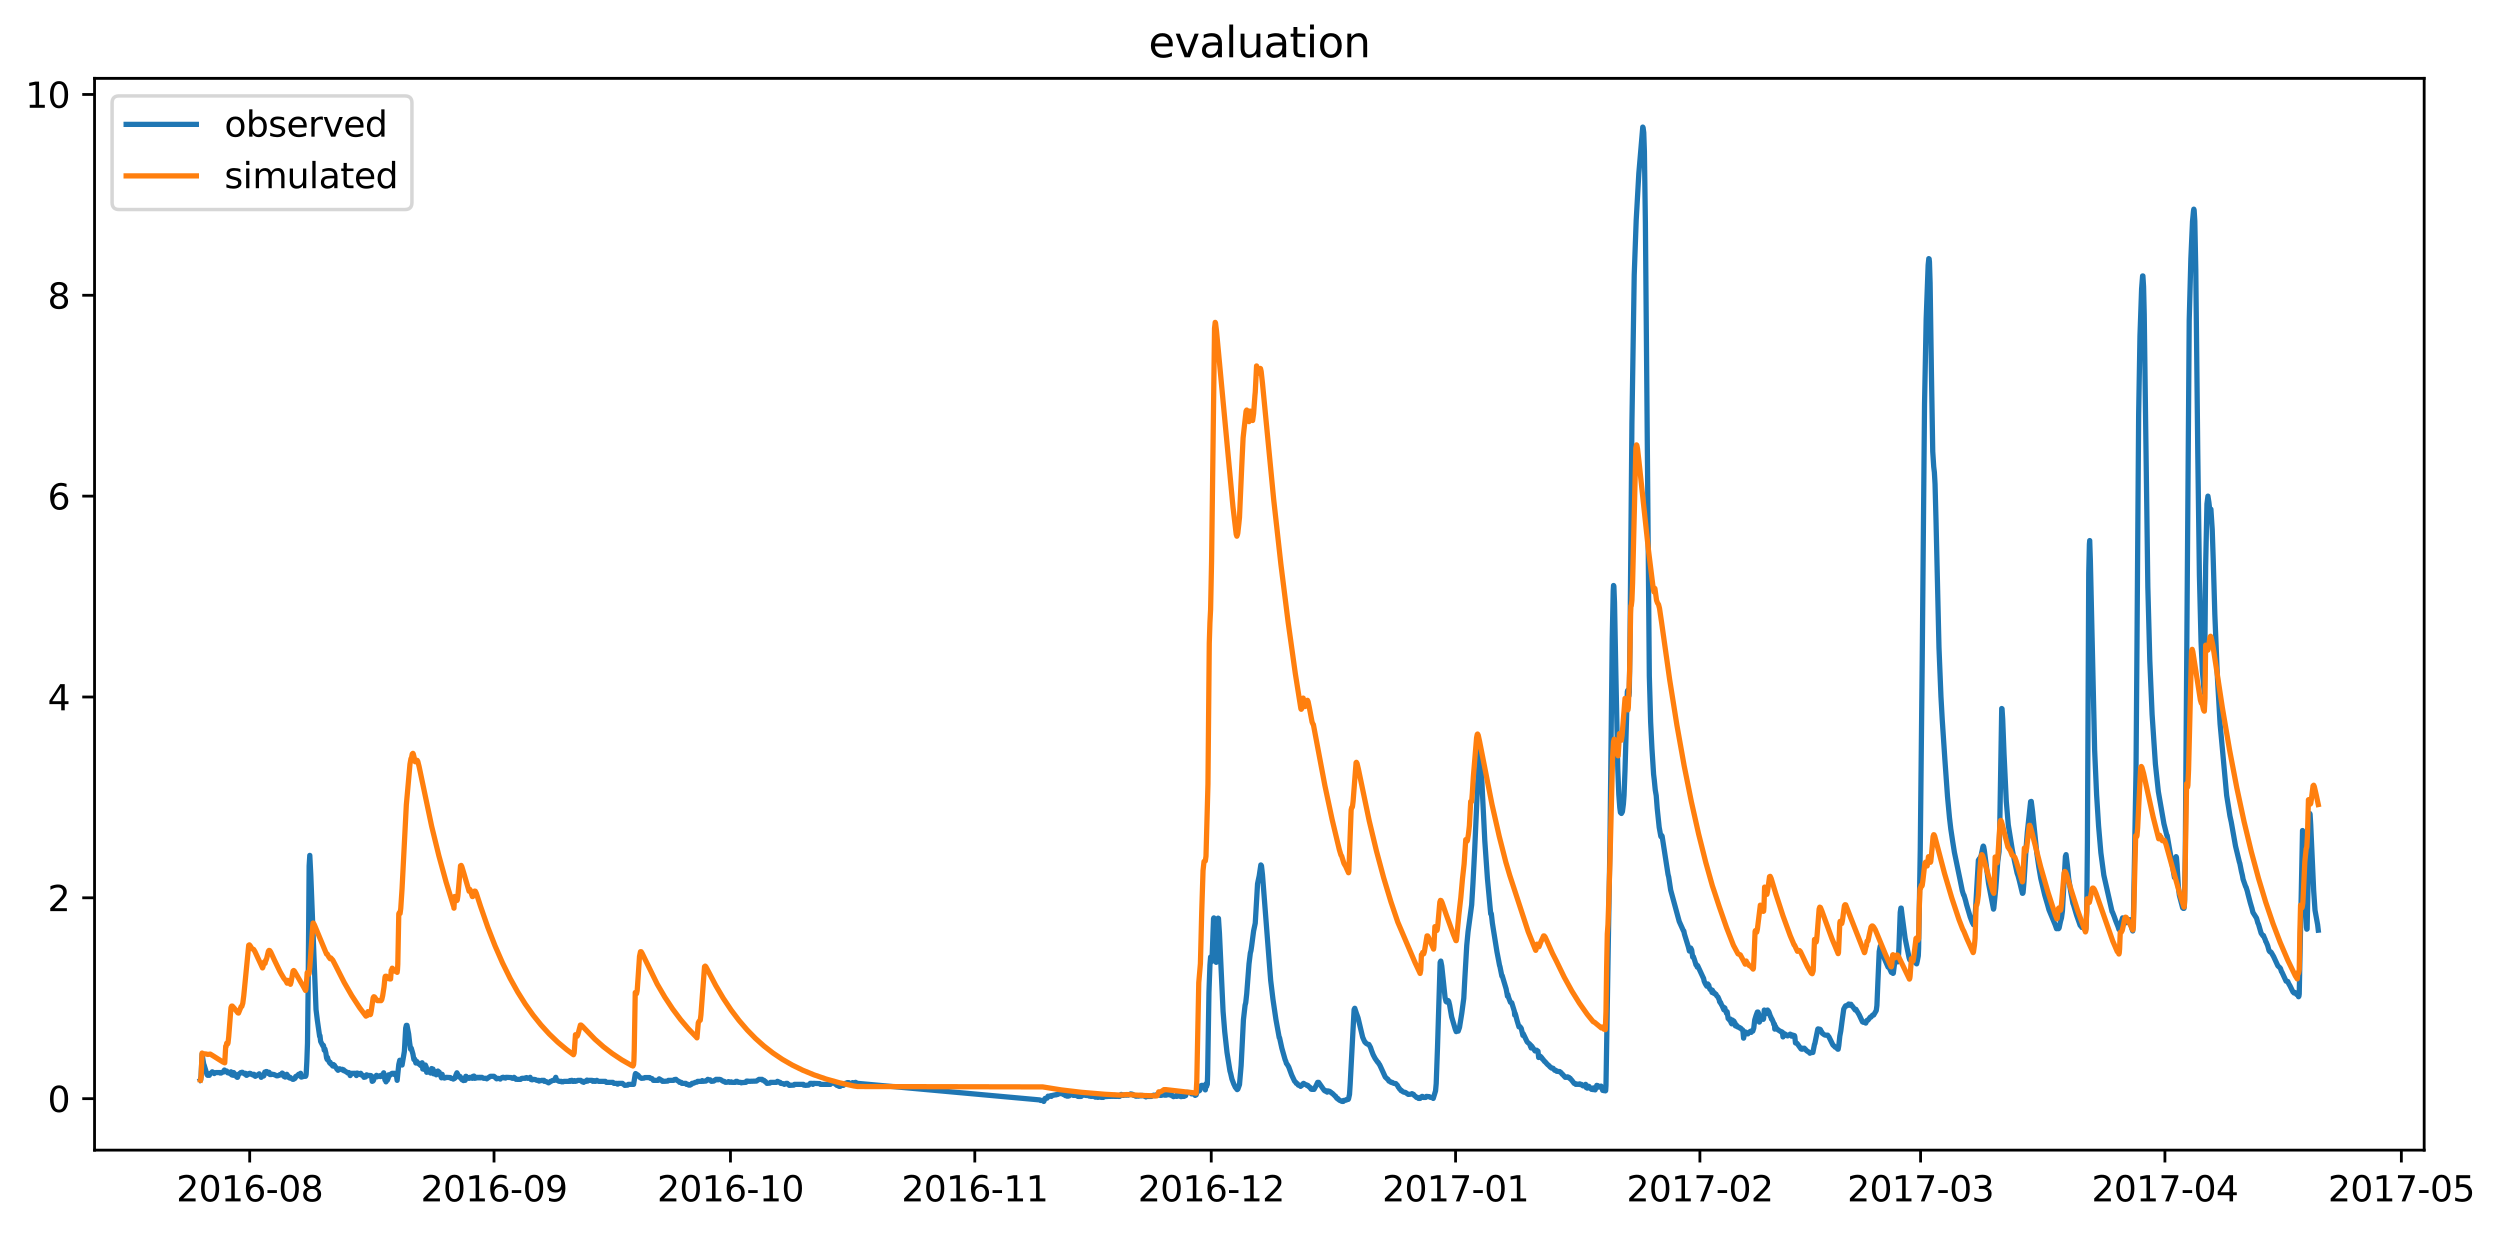<?xml version="1.0" encoding="utf-8" standalone="no"?>
<!DOCTYPE svg PUBLIC "-//W3C//DTD SVG 1.1//EN"
  "http://www.w3.org/Graphics/SVG/1.1/DTD/svg11.dtd">
<svg xmlns:xlink="http://www.w3.org/1999/xlink" width="711.994pt" height="351.436pt" viewBox="0 0 711.994 351.436" xmlns="http://www.w3.org/2000/svg" version="1.1">
 <defs>
  <style type="text/css">*{stroke-linejoin: round; stroke-linecap: butt}</style>
 </defs>
 <g id="figure_1">
  <g id="patch_1">
   <path d="M 0 351.436 
L 711.994 351.436 
L 711.994 0 
L 0 0 
z
" style="fill: #ffffff"/>
  </g>
  <g id="axes_1">
   <g id="patch_2">
    <path d="M 26.925 327.558 
L 690.398 327.558 
L 690.398 22.318 
L 26.925 22.318 
z
" style="fill: #ffffff"/>
   </g>
   <g id="matplotlib.axis_1">
    <g id="xtick_1">
     <g id="line2d_1">
      <defs>
       <path id="m6409511b2a" d="M 0 0 
L 0 3.5 
" style="stroke: #000000; stroke-width: 0.8"/>
      </defs>
      <g>
       <use xlink:href="#m6409511b2a" x="71.112" y="327.558" style="stroke: #000000; stroke-width: 0.8"/>
      </g>
     </g>
     <g id="text_1">
      <!-- 2016-08 -->
      <g transform="translate(50.221 342.157) scale(0.1 -0.1)">
       <defs>
        <path id="DejaVuSans-32" d="M 1228 531 
L 3431 531 
L 3431 0 
L 469 0 
L 469 531 
Q 828 903 1448 1529 
Q 2069 2156 2228 2338 
Q 2531 2678 2651 2914 
Q 2772 3150 2772 3378 
Q 2772 3750 2511 3984 
Q 2250 4219 1831 4219 
Q 1534 4219 1204 4116 
Q 875 4013 500 3803 
L 500 4441 
Q 881 4594 1212 4672 
Q 1544 4750 1819 4750 
Q 2544 4750 2975 4387 
Q 3406 4025 3406 3419 
Q 3406 3131 3298 2873 
Q 3191 2616 2906 2266 
Q 2828 2175 2409 1742 
Q 1991 1309 1228 531 
z
" transform="scale(0.016)"/>
        <path id="DejaVuSans-30" d="M 2034 4250 
Q 1547 4250 1301 3770 
Q 1056 3291 1056 2328 
Q 1056 1369 1301 889 
Q 1547 409 2034 409 
Q 2525 409 2770 889 
Q 3016 1369 3016 2328 
Q 3016 3291 2770 3770 
Q 2525 4250 2034 4250 
z
M 2034 4750 
Q 2819 4750 3233 4129 
Q 3647 3509 3647 2328 
Q 3647 1150 3233 529 
Q 2819 -91 2034 -91 
Q 1250 -91 836 529 
Q 422 1150 422 2328 
Q 422 3509 836 4129 
Q 1250 4750 2034 4750 
z
" transform="scale(0.016)"/>
        <path id="DejaVuSans-31" d="M 794 531 
L 1825 531 
L 1825 4091 
L 703 3866 
L 703 4441 
L 1819 4666 
L 2450 4666 
L 2450 531 
L 3481 531 
L 3481 0 
L 794 0 
L 794 531 
z
" transform="scale(0.016)"/>
        <path id="DejaVuSans-36" d="M 2113 2584 
Q 1688 2584 1439 2293 
Q 1191 2003 1191 1497 
Q 1191 994 1439 701 
Q 1688 409 2113 409 
Q 2538 409 2786 701 
Q 3034 994 3034 1497 
Q 3034 2003 2786 2293 
Q 2538 2584 2113 2584 
z
M 3366 4563 
L 3366 3988 
Q 3128 4100 2886 4159 
Q 2644 4219 2406 4219 
Q 1781 4219 1451 3797 
Q 1122 3375 1075 2522 
Q 1259 2794 1537 2939 
Q 1816 3084 2150 3084 
Q 2853 3084 3261 2657 
Q 3669 2231 3669 1497 
Q 3669 778 3244 343 
Q 2819 -91 2113 -91 
Q 1303 -91 875 529 
Q 447 1150 447 2328 
Q 447 3434 972 4092 
Q 1497 4750 2381 4750 
Q 2619 4750 2861 4703 
Q 3103 4656 3366 4563 
z
" transform="scale(0.016)"/>
        <path id="DejaVuSans-2d" d="M 313 2009 
L 1997 2009 
L 1997 1497 
L 313 1497 
L 313 2009 
z
" transform="scale(0.016)"/>
        <path id="DejaVuSans-38" d="M 2034 2216 
Q 1584 2216 1326 1975 
Q 1069 1734 1069 1313 
Q 1069 891 1326 650 
Q 1584 409 2034 409 
Q 2484 409 2743 651 
Q 3003 894 3003 1313 
Q 3003 1734 2745 1975 
Q 2488 2216 2034 2216 
z
M 1403 2484 
Q 997 2584 770 2862 
Q 544 3141 544 3541 
Q 544 4100 942 4425 
Q 1341 4750 2034 4750 
Q 2731 4750 3128 4425 
Q 3525 4100 3525 3541 
Q 3525 3141 3298 2862 
Q 3072 2584 2669 2484 
Q 3125 2378 3379 2068 
Q 3634 1759 3634 1313 
Q 3634 634 3220 271 
Q 2806 -91 2034 -91 
Q 1263 -91 848 271 
Q 434 634 434 1313 
Q 434 1759 690 2068 
Q 947 2378 1403 2484 
z
M 1172 3481 
Q 1172 3119 1398 2916 
Q 1625 2713 2034 2713 
Q 2441 2713 2670 2916 
Q 2900 3119 2900 3481 
Q 2900 3844 2670 4047 
Q 2441 4250 2034 4250 
Q 1625 4250 1398 4047 
Q 1172 3844 1172 3481 
z
" transform="scale(0.016)"/>
       </defs>
       <use xlink:href="#DejaVuSans-32"/>
       <use xlink:href="#DejaVuSans-30" x="63.623"/>
       <use xlink:href="#DejaVuSans-31" x="127.246"/>
       <use xlink:href="#DejaVuSans-36" x="190.869"/>
       <use xlink:href="#DejaVuSans-2d" x="254.492"/>
       <use xlink:href="#DejaVuSans-30" x="290.576"/>
       <use xlink:href="#DejaVuSans-38" x="354.199"/>
      </g>
     </g>
    </g>
    <g id="xtick_2">
     <g id="line2d_2">
      <g>
       <use xlink:href="#m6409511b2a" x="140.696" y="327.558" style="stroke: #000000; stroke-width: 0.8"/>
      </g>
     </g>
     <g id="text_2">
      <!-- 2016-09 -->
      <g transform="translate(119.805 342.157) scale(0.1 -0.1)">
       <defs>
        <path id="DejaVuSans-39" d="M 703 97 
L 703 672 
Q 941 559 1184 500 
Q 1428 441 1663 441 
Q 2288 441 2617 861 
Q 2947 1281 2994 2138 
Q 2813 1869 2534 1725 
Q 2256 1581 1919 1581 
Q 1219 1581 811 2004 
Q 403 2428 403 3163 
Q 403 3881 828 4315 
Q 1253 4750 1959 4750 
Q 2769 4750 3195 4129 
Q 3622 3509 3622 2328 
Q 3622 1225 3098 567 
Q 2575 -91 1691 -91 
Q 1453 -91 1209 -44 
Q 966 3 703 97 
z
M 1959 2075 
Q 2384 2075 2632 2365 
Q 2881 2656 2881 3163 
Q 2881 3666 2632 3958 
Q 2384 4250 1959 4250 
Q 1534 4250 1286 3958 
Q 1038 3666 1038 3163 
Q 1038 2656 1286 2365 
Q 1534 2075 1959 2075 
z
" transform="scale(0.016)"/>
       </defs>
       <use xlink:href="#DejaVuSans-32"/>
       <use xlink:href="#DejaVuSans-30" x="63.623"/>
       <use xlink:href="#DejaVuSans-31" x="127.246"/>
       <use xlink:href="#DejaVuSans-36" x="190.869"/>
       <use xlink:href="#DejaVuSans-2d" x="254.492"/>
       <use xlink:href="#DejaVuSans-30" x="290.576"/>
       <use xlink:href="#DejaVuSans-39" x="354.199"/>
      </g>
     </g>
    </g>
    <g id="xtick_3">
     <g id="line2d_3">
      <g>
       <use xlink:href="#m6409511b2a" x="208.036" y="327.558" style="stroke: #000000; stroke-width: 0.8"/>
      </g>
     </g>
     <g id="text_3">
      <!-- 2016-10 -->
      <g transform="translate(187.144 342.157) scale(0.1 -0.1)">
       <use xlink:href="#DejaVuSans-32"/>
       <use xlink:href="#DejaVuSans-30" x="63.623"/>
       <use xlink:href="#DejaVuSans-31" x="127.246"/>
       <use xlink:href="#DejaVuSans-36" x="190.869"/>
       <use xlink:href="#DejaVuSans-2d" x="254.492"/>
       <use xlink:href="#DejaVuSans-31" x="290.576"/>
       <use xlink:href="#DejaVuSans-30" x="354.199"/>
      </g>
     </g>
    </g>
    <g id="xtick_4">
     <g id="line2d_4">
      <g>
       <use xlink:href="#m6409511b2a" x="277.62" y="327.558" style="stroke: #000000; stroke-width: 0.8"/>
      </g>
     </g>
     <g id="text_4">
      <!-- 2016-11 -->
      <g transform="translate(256.729 342.157) scale(0.1 -0.1)">
       <use xlink:href="#DejaVuSans-32"/>
       <use xlink:href="#DejaVuSans-30" x="63.623"/>
       <use xlink:href="#DejaVuSans-31" x="127.246"/>
       <use xlink:href="#DejaVuSans-36" x="190.869"/>
       <use xlink:href="#DejaVuSans-2d" x="254.492"/>
       <use xlink:href="#DejaVuSans-31" x="290.576"/>
       <use xlink:href="#DejaVuSans-31" x="354.199"/>
      </g>
     </g>
    </g>
    <g id="xtick_5">
     <g id="line2d_5">
      <g>
       <use xlink:href="#m6409511b2a" x="344.96" y="327.558" style="stroke: #000000; stroke-width: 0.8"/>
      </g>
     </g>
     <g id="text_5">
      <!-- 2016-12 -->
      <g transform="translate(324.068 342.157) scale(0.1 -0.1)">
       <use xlink:href="#DejaVuSans-32"/>
       <use xlink:href="#DejaVuSans-30" x="63.623"/>
       <use xlink:href="#DejaVuSans-31" x="127.246"/>
       <use xlink:href="#DejaVuSans-36" x="190.869"/>
       <use xlink:href="#DejaVuSans-2d" x="254.492"/>
       <use xlink:href="#DejaVuSans-31" x="290.576"/>
       <use xlink:href="#DejaVuSans-32" x="354.199"/>
      </g>
     </g>
    </g>
    <g id="xtick_6">
     <g id="line2d_6">
      <g>
       <use xlink:href="#m6409511b2a" x="414.544" y="327.558" style="stroke: #000000; stroke-width: 0.8"/>
      </g>
     </g>
     <g id="text_6">
      <!-- 2017-01 -->
      <g transform="translate(393.653 342.157) scale(0.1 -0.1)">
       <defs>
        <path id="DejaVuSans-37" d="M 525 4666 
L 3525 4666 
L 3525 4397 
L 1831 0 
L 1172 0 
L 2766 4134 
L 525 4134 
L 525 4666 
z
" transform="scale(0.016)"/>
       </defs>
       <use xlink:href="#DejaVuSans-32"/>
       <use xlink:href="#DejaVuSans-30" x="63.623"/>
       <use xlink:href="#DejaVuSans-31" x="127.246"/>
       <use xlink:href="#DejaVuSans-37" x="190.869"/>
       <use xlink:href="#DejaVuSans-2d" x="254.492"/>
       <use xlink:href="#DejaVuSans-30" x="290.576"/>
       <use xlink:href="#DejaVuSans-31" x="354.199"/>
      </g>
     </g>
    </g>
    <g id="xtick_7">
     <g id="line2d_7">
      <g>
       <use xlink:href="#m6409511b2a" x="484.128" y="327.558" style="stroke: #000000; stroke-width: 0.8"/>
      </g>
     </g>
     <g id="text_7">
      <!-- 2017-02 -->
      <g transform="translate(463.237 342.157) scale(0.1 -0.1)">
       <use xlink:href="#DejaVuSans-32"/>
       <use xlink:href="#DejaVuSans-30" x="63.623"/>
       <use xlink:href="#DejaVuSans-31" x="127.246"/>
       <use xlink:href="#DejaVuSans-37" x="190.869"/>
       <use xlink:href="#DejaVuSans-2d" x="254.492"/>
       <use xlink:href="#DejaVuSans-30" x="290.576"/>
       <use xlink:href="#DejaVuSans-32" x="354.199"/>
      </g>
     </g>
    </g>
    <g id="xtick_8">
     <g id="line2d_8">
      <g>
       <use xlink:href="#m6409511b2a" x="546.979" y="327.558" style="stroke: #000000; stroke-width: 0.8"/>
      </g>
     </g>
     <g id="text_8">
      <!-- 2017-03 -->
      <g transform="translate(526.087 342.157) scale(0.1 -0.1)">
       <defs>
        <path id="DejaVuSans-33" d="M 2597 2516 
Q 3050 2419 3304 2112 
Q 3559 1806 3559 1356 
Q 3559 666 3084 287 
Q 2609 -91 1734 -91 
Q 1441 -91 1130 -33 
Q 819 25 488 141 
L 488 750 
Q 750 597 1062 519 
Q 1375 441 1716 441 
Q 2309 441 2620 675 
Q 2931 909 2931 1356 
Q 2931 1769 2642 2001 
Q 2353 2234 1838 2234 
L 1294 2234 
L 1294 2753 
L 1863 2753 
Q 2328 2753 2575 2939 
Q 2822 3125 2822 3475 
Q 2822 3834 2567 4026 
Q 2313 4219 1838 4219 
Q 1578 4219 1281 4162 
Q 984 4106 628 3988 
L 628 4550 
Q 988 4650 1302 4700 
Q 1616 4750 1894 4750 
Q 2613 4750 3031 4423 
Q 3450 4097 3450 3541 
Q 3450 3153 3228 2886 
Q 3006 2619 2597 2516 
z
" transform="scale(0.016)"/>
       </defs>
       <use xlink:href="#DejaVuSans-32"/>
       <use xlink:href="#DejaVuSans-30" x="63.623"/>
       <use xlink:href="#DejaVuSans-31" x="127.246"/>
       <use xlink:href="#DejaVuSans-37" x="190.869"/>
       <use xlink:href="#DejaVuSans-2d" x="254.492"/>
       <use xlink:href="#DejaVuSans-30" x="290.576"/>
       <use xlink:href="#DejaVuSans-33" x="354.199"/>
      </g>
     </g>
    </g>
    <g id="xtick_9">
     <g id="line2d_9">
      <g>
       <use xlink:href="#m6409511b2a" x="616.563" y="327.558" style="stroke: #000000; stroke-width: 0.8"/>
      </g>
     </g>
     <g id="text_9">
      <!-- 2017-04 -->
      <g transform="translate(595.671 342.157) scale(0.1 -0.1)">
       <defs>
        <path id="DejaVuSans-34" d="M 2419 4116 
L 825 1625 
L 2419 1625 
L 2419 4116 
z
M 2253 4666 
L 3047 4666 
L 3047 1625 
L 3713 1625 
L 3713 1100 
L 3047 1100 
L 3047 0 
L 2419 0 
L 2419 1100 
L 313 1100 
L 313 1709 
L 2253 4666 
z
" transform="scale(0.016)"/>
       </defs>
       <use xlink:href="#DejaVuSans-32"/>
       <use xlink:href="#DejaVuSans-30" x="63.623"/>
       <use xlink:href="#DejaVuSans-31" x="127.246"/>
       <use xlink:href="#DejaVuSans-37" x="190.869"/>
       <use xlink:href="#DejaVuSans-2d" x="254.492"/>
       <use xlink:href="#DejaVuSans-30" x="290.576"/>
       <use xlink:href="#DejaVuSans-34" x="354.199"/>
      </g>
     </g>
    </g>
    <g id="xtick_10">
     <g id="line2d_10">
      <g>
       <use xlink:href="#m6409511b2a" x="683.902" y="327.558" style="stroke: #000000; stroke-width: 0.8"/>
      </g>
     </g>
     <g id="text_10">
      <!-- 2017-05 -->
      <g transform="translate(663.011 342.157) scale(0.1 -0.1)">
       <defs>
        <path id="DejaVuSans-35" d="M 691 4666 
L 3169 4666 
L 3169 4134 
L 1269 4134 
L 1269 2991 
Q 1406 3038 1543 3061 
Q 1681 3084 1819 3084 
Q 2600 3084 3056 2656 
Q 3513 2228 3513 1497 
Q 3513 744 3044 326 
Q 2575 -91 1722 -91 
Q 1428 -91 1123 -41 
Q 819 9 494 109 
L 494 744 
Q 775 591 1075 516 
Q 1375 441 1709 441 
Q 2250 441 2565 725 
Q 2881 1009 2881 1497 
Q 2881 1984 2565 2268 
Q 2250 2553 1709 2553 
Q 1456 2553 1204 2497 
Q 953 2441 691 2322 
L 691 4666 
z
" transform="scale(0.016)"/>
       </defs>
       <use xlink:href="#DejaVuSans-32"/>
       <use xlink:href="#DejaVuSans-30" x="63.623"/>
       <use xlink:href="#DejaVuSans-31" x="127.246"/>
       <use xlink:href="#DejaVuSans-37" x="190.869"/>
       <use xlink:href="#DejaVuSans-2d" x="254.492"/>
       <use xlink:href="#DejaVuSans-30" x="290.576"/>
       <use xlink:href="#DejaVuSans-35" x="354.199"/>
      </g>
     </g>
    </g>
   </g>
   <g id="matplotlib.axis_2">
    <g id="ytick_1">
     <g id="line2d_11">
      <defs>
       <path id="m2342bb2c88" d="M 0 0 
L -3.5 0 
" style="stroke: #000000; stroke-width: 0.8"/>
      </defs>
      <g>
       <use xlink:href="#m2342bb2c88" x="26.925" y="312.897" style="stroke: #000000; stroke-width: 0.8"/>
      </g>
     </g>
     <g id="text_11">
      <!-- 0 -->
      <g transform="translate(13.562 316.696) scale(0.1 -0.1)">
       <use xlink:href="#DejaVuSans-30"/>
      </g>
     </g>
    </g>
    <g id="ytick_2">
     <g id="line2d_12">
      <g>
       <use xlink:href="#m2342bb2c88" x="26.925" y="255.697" style="stroke: #000000; stroke-width: 0.8"/>
      </g>
     </g>
     <g id="text_12">
      <!-- 2 -->
      <g transform="translate(13.562 259.496) scale(0.1 -0.1)">
       <use xlink:href="#DejaVuSans-32"/>
      </g>
     </g>
    </g>
    <g id="ytick_3">
     <g id="line2d_13">
      <g>
       <use xlink:href="#m2342bb2c88" x="26.925" y="198.497" style="stroke: #000000; stroke-width: 0.8"/>
      </g>
     </g>
     <g id="text_13">
      <!-- 4 -->
      <g transform="translate(13.562 202.297) scale(0.1 -0.1)">
       <use xlink:href="#DejaVuSans-34"/>
      </g>
     </g>
    </g>
    <g id="ytick_4">
     <g id="line2d_14">
      <g>
       <use xlink:href="#m2342bb2c88" x="26.925" y="141.297" style="stroke: #000000; stroke-width: 0.8"/>
      </g>
     </g>
     <g id="text_14">
      <!-- 6 -->
      <g transform="translate(13.562 145.097) scale(0.1 -0.1)">
       <use xlink:href="#DejaVuSans-36"/>
      </g>
     </g>
    </g>
    <g id="ytick_5">
     <g id="line2d_15">
      <g>
       <use xlink:href="#m2342bb2c88" x="26.925" y="84.098" style="stroke: #000000; stroke-width: 0.8"/>
      </g>
     </g>
     <g id="text_15">
      <!-- 8 -->
      <g transform="translate(13.562 87.897) scale(0.1 -0.1)">
       <use xlink:href="#DejaVuSans-38"/>
      </g>
     </g>
    </g>
    <g id="ytick_6">
     <g id="line2d_16">
      <g>
       <use xlink:href="#m2342bb2c88" x="26.925" y="26.898" style="stroke: #000000; stroke-width: 0.8"/>
      </g>
     </g>
     <g id="text_16">
      <!-- 10 -->
      <g transform="translate(7.2 30.697) scale(0.1 -0.1)">
       <use xlink:href="#DejaVuSans-31"/>
       <use xlink:href="#DejaVuSans-30" x="63.623"/>
      </g>
     </g>
    </g>
   </g>
   <g id="line2d_17">
    <path d="M 57.083 307.606 
L 57.176 307.535 
L 57.27 306.391 
L 57.55 300.242 
L 58.018 303.102 
L 58.112 303.245 
L 58.953 306.033 
L 59.14 306.248 
L 59.234 306.176 
L 59.421 306.248 
L 59.515 306.176 
L 59.608 306.248 
L 59.889 305.676 
L 59.982 305.676 
L 60.169 305.533 
L 60.263 305.533 
L 60.45 305.247 
L 60.824 305.461 
L 60.917 305.461 
L 61.011 305.747 
L 61.105 305.533 
L 61.198 305.604 
L 61.479 305.461 
L 62.601 305.461 
L 62.694 305.604 
L 62.882 305.533 
L 62.975 305.604 
L 63.162 305.39 
L 63.63 305.318 
L 63.723 305.175 
L 63.91 304.746 
L 64.004 304.818 
L 64.097 305.175 
L 64.191 305.104 
L 64.284 305.175 
L 64.565 305.032 
L 64.846 305.533 
L 64.939 305.533 
L 65.033 305.39 
L 65.22 305.604 
L 65.407 305.461 
L 65.5 305.747 
L 65.781 305.247 
L 65.968 306.105 
L 66.155 306.176 
L 66.249 305.747 
L 66.436 306.248 
L 66.529 305.461 
L 66.623 305.533 
L 66.903 305.962 
L 67.184 306.033 
L 67.371 306.677 
L 67.558 306.82 
L 67.651 306.82 
L 67.932 305.962 
L 68.026 305.962 
L 68.306 305.676 
L 68.493 305.604 
L 68.587 305.461 
L 68.68 305.533 
L 68.867 305.39 
L 69.054 305.39 
L 69.335 305.676 
L 69.616 305.747 
L 69.709 305.89 
L 69.896 305.676 
L 70.177 306.248 
L 70.27 306.248 
L 70.457 305.962 
L 70.551 305.819 
L 70.644 306.033 
L 70.738 305.962 
L 70.925 305.747 
L 71.112 305.676 
L 71.393 305.747 
L 71.58 305.962 
L 71.86 306.033 
L 72.047 306.176 
L 72.234 305.962 
L 72.328 305.962 
L 72.515 306.391 
L 72.702 306.534 
L 72.889 306.319 
L 72.982 306.391 
L 73.637 305.962 
L 73.731 305.962 
L 73.824 305.819 
L 73.918 306.105 
L 74.011 306.033 
L 74.292 306.319 
L 74.385 306.82 
L 74.666 306.391 
L 74.76 306.534 
L 74.947 306.248 
L 75.04 306.462 
L 75.134 306.391 
L 75.414 305.318 
L 75.601 305.39 
L 75.788 305.175 
L 75.975 305.175 
L 76.069 305.533 
L 76.162 305.318 
L 76.443 305.747 
L 76.537 305.676 
L 76.63 305.39 
L 76.817 305.962 
L 76.911 306.033 
L 77.098 305.962 
L 77.191 306.033 
L 77.378 305.89 
L 77.565 305.962 
L 78.126 306.033 
L 78.314 306.176 
L 78.594 306.248 
L 78.781 306.391 
L 78.875 306.319 
L 79.062 306.391 
L 79.342 306.248 
L 79.529 306.248 
L 79.716 306.033 
L 80.184 306.105 
L 80.371 305.604 
L 80.465 305.676 
L 80.558 305.747 
L 80.839 306.534 
L 80.932 306.605 
L 81.119 306.534 
L 81.213 306.748 
L 81.306 306.677 
L 81.493 306.248 
L 81.587 306.462 
L 81.681 305.962 
L 81.868 306.391 
L 81.961 306.319 
L 82.148 306.82 
L 82.335 306.891 
L 82.522 307.034 
L 82.616 306.82 
L 82.709 306.891 
L 82.896 307.106 
L 83.083 307.177 
L 83.364 307.392 
L 83.458 307.249 
L 83.551 307.392 
L 84.019 307.106 
L 84.206 306.605 
L 84.299 306.534 
L 84.393 306.605 
L 84.58 306.391 
L 84.673 306.391 
L 85.048 305.962 
L 85.141 306.033 
L 85.609 305.676 
L 85.796 306.748 
L 85.889 306.748 
L 85.983 306.534 
L 86.076 306.677 
L 86.263 306.534 
L 86.357 306.605 
L 86.544 306.534 
L 87.012 306.534 
L 87.105 306.391 
L 87.199 305.89 
L 87.386 302.315 
L 87.573 297.096 
L 87.76 281.294 
L 88.04 246.617 
L 88.227 243.614 
L 88.508 249.048 
L 90.004 287.515 
L 90.379 290.589 
L 91.033 295.165 
L 91.127 294.951 
L 91.314 296.595 
L 91.969 297.882 
L 92.062 297.668 
L 92.156 297.882 
L 92.343 299.098 
L 92.53 298.74 
L 92.81 299.884 
L 92.997 301.243 
L 93.184 301.743 
L 93.278 301.171 
L 93.465 301.958 
L 93.558 302.029 
L 93.839 302.601 
L 93.933 302.744 
L 94.026 302.53 
L 94.213 303.03 
L 94.4 303.102 
L 94.774 303.602 
L 94.961 303.173 
L 95.148 303.602 
L 95.242 303.388 
L 95.429 303.817 
L 95.616 303.96 
L 95.71 304.031 
L 95.99 304.532 
L 96.084 304.46 
L 96.271 304.818 
L 96.364 304.532 
L 96.458 304.603 
L 96.738 304.389 
L 97.019 304.532 
L 97.3 304.603 
L 97.393 304.675 
L 97.487 304.532 
L 97.767 304.818 
L 97.861 304.675 
L 97.954 304.961 
L 98.048 304.889 
L 98.796 305.39 
L 98.89 305.39 
L 99.077 305.604 
L 99.264 305.533 
L 99.357 305.461 
L 99.638 305.747 
L 99.731 306.319 
L 99.918 305.819 
L 100.012 305.676 
L 100.199 305.819 
L 100.292 305.819 
L 100.386 305.676 
L 100.479 305.747 
L 100.667 305.676 
L 101.228 305.676 
L 101.508 306.319 
L 101.695 305.604 
L 101.789 305.747 
L 101.976 305.676 
L 102.163 305.819 
L 102.444 305.962 
L 102.537 305.89 
L 102.631 306.033 
L 102.724 305.676 
L 102.911 305.962 
L 103.098 306.248 
L 103.192 306.176 
L 103.472 306.462 
L 103.659 306.82 
L 103.94 306.391 
L 104.034 306.748 
L 104.127 306.319 
L 104.314 306.438 
L 104.408 306.105 
L 104.501 306.462 
L 104.688 306.248 
L 105.623 306.319 
L 105.717 306.534 
L 105.811 306.462 
L 105.998 307.964 
L 106.091 307.892 
L 106.185 307.892 
L 106.372 307.678 
L 106.652 306.748 
L 106.933 306.605 
L 107.12 306.534 
L 107.213 306.248 
L 107.401 306.677 
L 107.681 306.462 
L 107.775 306.534 
L 108.055 306.391 
L 108.242 306.462 
L 108.336 306.605 
L 108.523 306.248 
L 108.71 306.391 
L 108.803 306.176 
L 108.897 306.534 
L 109.084 306.105 
L 109.271 305.533 
L 109.458 306.963 
L 109.552 307.034 
L 109.645 307.606 
L 109.739 307.535 
L 109.926 308.107 
L 110.019 307.606 
L 110.113 307.678 
L 110.206 307.463 
L 110.3 307.678 
L 110.487 307.249 
L 110.58 307.034 
L 110.674 306.105 
L 110.767 306.176 
L 110.955 306.248 
L 111.048 306.248 
L 111.422 305.819 
L 111.703 305.676 
L 111.796 305.89 
L 111.89 305.676 
L 111.983 305.747 
L 112.077 305.676 
L 112.17 305.962 
L 112.357 305.676 
L 112.545 305.89 
L 112.638 305.962 
L 112.732 306.248 
L 112.825 306.033 
L 112.919 306.391 
L 113.106 307.678 
L 113.573 303.173 
L 113.854 301.958 
L 113.947 302.101 
L 114.134 302.959 
L 114.228 302.816 
L 114.509 303.316 
L 115.163 299.455 
L 115.537 292.806 
L 115.724 292.019 
L 115.911 292.019 
L 116.379 294.45 
L 116.66 296.953 
L 116.94 298.812 
L 117.127 298.526 
L 117.595 300.17 
L 117.876 301.743 
L 117.969 301.815 
L 118.063 301.6 
L 118.156 301.743 
L 118.437 302.744 
L 118.53 302.458 
L 118.624 302.673 
L 118.717 302.315 
L 118.904 302.744 
L 118.998 302.744 
L 119.185 302.959 
L 119.278 302.816 
L 119.466 303.102 
L 119.653 303.316 
L 119.84 303.459 
L 119.933 303.531 
L 120.027 303.459 
L 120.214 302.673 
L 120.307 303.173 
L 120.401 304.46 
L 120.494 303.459 
L 120.775 304.532 
L 120.868 304.103 
L 120.962 304.174 
L 121.055 304.675 
L 121.149 303.316 
L 121.336 303.745 
L 121.43 304.031 
L 121.523 305.39 
L 121.71 304.746 
L 121.804 305.032 
L 121.897 304.961 
L 122.178 305.104 
L 122.271 305.39 
L 122.365 305.104 
L 122.645 305.604 
L 122.739 305.533 
L 122.833 305.318 
L 122.926 304.317 
L 123.02 304.46 
L 123.207 304.746 
L 123.3 304.46 
L 123.394 304.746 
L 123.487 305.819 
L 123.581 305.676 
L 123.768 305.747 
L 123.955 305.461 
L 124.048 305.89 
L 124.142 305.747 
L 124.235 306.105 
L 124.329 306.033 
L 124.422 305.175 
L 124.61 305.604 
L 124.703 305.032 
L 124.89 305.604 
L 124.984 305.533 
L 125.077 305.318 
L 125.264 305.89 
L 125.732 306.963 
L 125.919 305.962 
L 126.106 306.891 
L 126.48 306.963 
L 126.574 307.034 
L 126.761 306.963 
L 126.854 306.963 
L 127.041 306.82 
L 128.257 306.891 
L 128.444 307.106 
L 128.912 307.177 
L 129.099 307.32 
L 129.192 307.106 
L 129.379 307.177 
L 129.566 307.034 
L 129.847 306.176 
L 130.128 305.533 
L 130.689 306.534 
L 130.782 306.748 
L 130.876 306.605 
L 130.969 306.748 
L 131.063 306.605 
L 131.25 307.034 
L 131.437 307.32 
L 131.624 307.535 
L 131.811 307.32 
L 131.998 307.749 
L 132.185 307.106 
L 132.372 307.678 
L 132.466 307.678 
L 132.653 306.534 
L 132.746 306.534 
L 132.933 307.106 
L 133.027 307.106 
L 133.214 306.891 
L 133.308 306.891 
L 133.495 307.106 
L 133.588 307.034 
L 133.682 307.106 
L 133.869 306.82 
L 133.962 306.891 
L 134.149 306.82 
L 134.243 306.82 
L 134.336 306.963 
L 134.43 306.891 
L 134.523 307.106 
L 134.71 306.534 
L 134.804 306.82 
L 134.991 306.462 
L 135.178 307.106 
L 135.552 307.034 
L 135.739 306.82 
L 135.833 306.891 
L 135.926 306.82 
L 136.02 306.963 
L 136.113 306.891 
L 136.207 306.963 
L 136.394 306.82 
L 136.487 306.82 
L 136.581 306.963 
L 136.768 306.82 
L 136.862 306.963 
L 136.955 306.82 
L 137.049 306.891 
L 137.236 306.82 
L 137.703 307.106 
L 138.545 307.106 
L 138.639 307.249 
L 138.826 307.106 
L 139.667 306.534 
L 140.696 306.534 
L 140.883 306.748 
L 140.977 306.748 
L 141.257 307.106 
L 141.351 307.106 
L 141.444 307.249 
L 141.725 307.106 
L 142.193 307.177 
L 142.473 307.32 
L 142.66 307.106 
L 143.128 306.82 
L 143.408 306.82 
L 143.502 306.963 
L 143.596 306.891 
L 143.876 307.034 
L 143.97 307.034 
L 144.157 306.82 
L 145.56 306.891 
L 145.747 307.034 
L 145.934 307.106 
L 146.308 307.106 
L 146.401 306.82 
L 146.495 306.891 
L 146.682 307.106 
L 146.775 307.106 
L 146.963 307.392 
L 147.056 307.32 
L 147.243 307.392 
L 148.272 307.392 
L 148.459 307.177 
L 148.646 307.106 
L 149.581 307.106 
L 149.675 306.963 
L 149.768 307.034 
L 149.955 306.891 
L 150.236 307.106 
L 150.33 307.034 
L 150.517 307.106 
L 150.704 307.106 
L 150.891 306.891 
L 150.984 306.82 
L 151.265 307.463 
L 151.358 307.392 
L 151.545 307.535 
L 151.732 307.463 
L 151.919 307.392 
L 152.481 307.463 
L 152.855 307.678 
L 153.416 307.678 
L 153.509 307.892 
L 153.696 307.821 
L 154.071 307.749 
L 154.258 307.678 
L 154.912 307.678 
L 155.006 307.964 
L 155.099 307.892 
L 155.286 307.964 
L 155.567 308.035 
L 155.941 308.25 
L 156.128 308.25 
L 156.222 308.393 
L 156.409 308.25 
L 156.596 308.178 
L 156.783 307.964 
L 157.063 307.892 
L 157.438 307.678 
L 157.905 307.678 
L 158.279 306.82 
L 158.466 307.463 
L 158.653 307.678 
L 158.84 307.749 
L 159.215 307.964 
L 159.869 307.964 
L 159.963 308.107 
L 160.15 308.035 
L 160.337 308.107 
L 160.618 307.964 
L 162.114 307.964 
L 162.301 307.749 
L 162.395 307.964 
L 162.582 307.749 
L 162.769 307.678 
L 162.862 307.678 
L 163.049 307.964 
L 163.517 307.964 
L 163.61 307.749 
L 163.891 307.964 
L 163.984 307.821 
L 164.172 307.892 
L 164.546 307.678 
L 165.387 307.678 
L 165.668 307.964 
L 165.762 307.964 
L 165.855 308.107 
L 165.949 307.964 
L 166.042 308.035 
L 166.229 308.25 
L 166.416 307.964 
L 166.51 308.035 
L 166.697 307.964 
L 166.977 307.964 
L 167.164 307.606 
L 167.351 307.892 
L 167.539 307.678 
L 168.567 307.678 
L 168.848 307.964 
L 169.035 307.821 
L 169.128 307.749 
L 169.316 307.964 
L 169.503 307.892 
L 169.596 307.964 
L 169.783 307.749 
L 169.97 307.678 
L 170.438 307.964 
L 172.402 307.964 
L 172.683 308.25 
L 174.553 308.25 
L 174.834 308.536 
L 175.675 308.536 
L 175.862 308.75 
L 175.956 308.75 
L 176.143 308.536 
L 177.265 308.536 
L 177.546 308.822 
L 177.733 308.893 
L 177.92 309.108 
L 178.762 309.036 
L 178.949 308.822 
L 180.445 308.822 
L 180.913 305.962 
L 181.006 305.747 
L 181.755 306.248 
L 181.942 306.534 
L 182.035 306.605 
L 182.222 306.82 
L 182.69 307.106 
L 183.438 307.034 
L 183.625 306.891 
L 185.028 306.891 
L 185.215 307.106 
L 185.683 307.177 
L 185.87 307.392 
L 186.057 307.678 
L 187.46 307.678 
L 187.74 307.249 
L 187.927 307.392 
L 188.115 307.463 
L 188.302 307.678 
L 188.489 307.678 
L 188.676 307.964 
L 188.769 307.892 
L 188.956 307.964 
L 190.172 307.892 
L 190.359 307.678 
L 191.856 307.678 
L 192.043 307.463 
L 192.51 307.392 
L 192.697 307.606 
L 193.259 307.964 
L 193.352 307.964 
L 193.539 308.25 
L 194.007 308.25 
L 194.194 308.536 
L 195.316 308.536 
L 195.503 308.822 
L 195.971 308.822 
L 196.158 309.036 
L 196.532 309.036 
L 196.719 308.822 
L 196.906 308.822 
L 197.093 308.536 
L 197.654 308.464 
L 197.841 308.321 
L 198.028 308.25 
L 198.496 308.178 
L 198.683 307.964 
L 199.899 307.964 
L 199.992 307.749 
L 200.18 307.964 
L 200.834 307.892 
L 200.928 307.821 
L 201.021 307.892 
L 201.208 307.678 
L 201.395 307.678 
L 201.582 307.392 
L 201.863 307.535 
L 202.237 307.535 
L 202.611 307.964 
L 203.266 307.892 
L 203.453 307.678 
L 203.64 307.678 
L 203.921 307.392 
L 204.388 307.392 
L 204.482 307.535 
L 204.762 307.392 
L 205.23 307.463 
L 205.417 307.606 
L 205.978 307.964 
L 206.259 307.964 
L 206.446 308.178 
L 206.633 308.25 
L 207.381 308.178 
L 207.475 308.035 
L 207.849 308.25 
L 208.129 308.178 
L 208.223 308.107 
L 208.316 308.25 
L 208.41 308.178 
L 208.597 308.25 
L 209.439 308.25 
L 209.626 307.964 
L 209.719 308.178 
L 209.906 307.964 
L 210.28 308.25 
L 210.374 308.178 
L 210.561 308.25 
L 210.935 308.25 
L 211.122 308.393 
L 211.309 308.321 
L 212.432 308.25 
L 212.619 307.892 
L 212.712 307.964 
L 212.806 307.892 
L 212.899 307.964 
L 212.993 307.892 
L 213.18 307.964 
L 215.424 307.892 
L 216.173 307.392 
L 217.014 307.392 
L 217.108 307.606 
L 217.201 307.535 
L 217.482 307.678 
L 217.576 307.678 
L 217.763 307.964 
L 217.95 307.964 
L 218.417 308.536 
L 219.259 308.464 
L 219.446 308.25 
L 221.13 308.25 
L 221.41 307.964 
L 221.597 308.035 
L 221.971 308.25 
L 222.158 308.25 
L 222.345 308.536 
L 223 308.607 
L 223.374 308.822 
L 223.842 308.536 
L 224.216 308.536 
L 224.403 308.822 
L 224.59 308.822 
L 224.777 309.108 
L 226.087 309.036 
L 226.274 308.822 
L 228.799 308.822 
L 228.892 309.036 
L 228.986 308.965 
L 229.267 309.108 
L 230.295 309.036 
L 230.482 308.822 
L 230.576 308.822 
L 230.763 308.536 
L 231.231 308.536 
L 231.511 308.822 
L 231.698 308.536 
L 233.475 308.607 
L 233.662 308.822 
L 236.468 308.822 
L 236.655 308.536 
L 237.31 308.464 
L 237.403 308.321 
L 237.59 308.536 
L 237.777 308.536 
L 237.965 308.822 
L 238.152 308.893 
L 238.339 309.108 
L 238.526 309.108 
L 238.713 309.251 
L 238.806 309.251 
L 238.993 309.394 
L 239.274 309.394 
L 239.461 309.108 
L 240.209 309.108 
L 240.303 308.893 
L 240.396 308.965 
L 240.77 308.536 
L 241.051 308.464 
L 241.144 308.393 
L 241.238 308.464 
L 241.332 308.321 
L 241.519 308.464 
L 241.706 308.321 
L 241.893 308.536 
L 242.734 308.536 
L 242.828 308.321 
L 242.921 308.464 
L 243.015 308.393 
L 243.202 308.536 
L 243.389 308.321 
L 243.576 308.536 
L 243.67 308.25 
L 244.137 308.536 
L 244.231 308.536 
L 296.138 313.255 
L 296.326 313.398 
L 297.074 313.398 
L 297.261 313.684 
L 297.635 312.826 
L 298.196 312.754 
L 298.477 312.182 
L 298.664 312.254 
L 298.757 312.182 
L 298.851 312.254 
L 299.038 312.111 
L 299.225 312.182 
L 299.318 312.039 
L 299.412 312.254 
L 299.693 311.968 
L 300.16 311.896 
L 300.347 311.825 
L 300.721 311.825 
L 300.908 311.682 
L 301.002 311.753 
L 301.189 311.682 
L 301.282 311.682 
L 301.47 311.467 
L 301.937 311.467 
L 302.124 311.038 
L 302.218 311.181 
L 302.405 311.11 
L 302.685 311.61 
L 302.779 311.682 
L 302.872 311.61 
L 303.247 311.896 
L 303.34 311.825 
L 303.434 312.039 
L 303.621 311.896 
L 303.901 312.182 
L 304.088 312.111 
L 304.182 312.182 
L 304.275 312.039 
L 304.462 312.111 
L 304.93 311.682 
L 305.024 311.825 
L 305.304 311.61 
L 305.398 311.682 
L 305.491 311.61 
L 305.678 311.968 
L 305.865 311.825 
L 305.959 311.968 
L 306.052 311.896 
L 306.239 311.968 
L 306.801 312.039 
L 306.988 312.254 
L 307.923 312.254 
L 308.11 311.968 
L 308.671 311.896 
L 308.858 311.753 
L 308.952 311.682 
L 309.139 311.968 
L 310.168 312.039 
L 310.261 312.182 
L 310.355 311.968 
L 310.729 312.254 
L 310.822 312.182 
L 311.009 312.254 
L 311.29 312.182 
L 311.383 312.111 
L 311.57 312.254 
L 311.945 312.468 
L 312.132 312.254 
L 312.225 312.468 
L 312.412 312.325 
L 312.599 312.397 
L 312.693 312.54 
L 313.067 312.325 
L 313.16 312.468 
L 313.254 312.325 
L 313.347 312.397 
L 313.441 312.325 
L 313.628 312.54 
L 313.722 312.468 
L 313.815 312.54 
L 313.909 312.325 
L 314.002 312.54 
L 314.096 312.397 
L 314.189 312.54 
L 314.563 312.325 
L 315.686 312.254 
L 315.779 312.182 
L 315.966 312.254 
L 316.153 312.111 
L 316.247 312.254 
L 316.434 312.111 
L 316.714 312.254 
L 316.995 312.039 
L 317.089 312.182 
L 317.182 312.111 
L 317.276 312.254 
L 317.369 312.182 
L 317.463 311.968 
L 317.65 312.254 
L 317.837 312.182 
L 317.93 312.254 
L 318.024 312.182 
L 318.117 312.254 
L 318.304 312.182 
L 318.491 312.254 
L 318.866 312.254 
L 319.333 311.682 
L 319.52 311.825 
L 319.614 311.825 
L 319.801 311.968 
L 319.894 311.896 
L 319.988 311.968 
L 320.081 311.825 
L 320.175 311.896 
L 320.362 311.825 
L 320.456 311.896 
L 320.549 311.825 
L 320.736 311.896 
L 320.83 311.896 
L 320.923 311.753 
L 321.017 311.825 
L 321.11 311.753 
L 321.297 311.896 
L 321.578 311.753 
L 321.765 311.682 
L 321.858 311.61 
L 321.952 311.682 
L 322.046 311.539 
L 322.326 311.682 
L 322.42 311.61 
L 322.513 311.753 
L 322.607 311.682 
L 322.7 311.753 
L 322.887 311.968 
L 323.261 312.039 
L 323.448 312.182 
L 323.823 312.182 
L 324.01 312.039 
L 324.29 312.182 
L 324.664 311.968 
L 324.851 311.968 
L 324.945 312.111 
L 325.132 311.968 
L 325.225 312.039 
L 325.413 311.968 
L 325.6 312.111 
L 325.693 312.039 
L 325.88 312.182 
L 325.974 312.111 
L 326.067 312.182 
L 326.161 312.039 
L 326.348 312.397 
L 326.628 312.254 
L 327.938 312.254 
L 328.125 312.111 
L 328.312 311.968 
L 328.405 312.039 
L 328.592 311.896 
L 328.779 312.039 
L 328.873 311.968 
L 328.967 312.039 
L 329.247 311.825 
L 329.341 311.896 
L 329.715 311.682 
L 329.808 311.753 
L 329.995 311.682 
L 330.182 311.896 
L 330.276 311.825 
L 330.463 311.968 
L 330.557 311.896 
L 330.65 311.968 
L 330.837 311.753 
L 331.024 311.896 
L 331.305 311.753 
L 331.492 311.753 
L 331.679 311.896 
L 331.959 311.896 
L 332.053 311.753 
L 332.146 311.896 
L 332.24 311.682 
L 332.334 311.825 
L 332.427 311.682 
L 332.521 311.753 
L 332.614 311.682 
L 332.988 311.753 
L 333.082 311.825 
L 333.175 311.753 
L 333.456 311.896 
L 333.643 311.753 
L 333.83 312.111 
L 334.017 312.039 
L 334.204 312.325 
L 334.391 312.254 
L 334.952 312.182 
L 335.046 311.968 
L 335.139 312.254 
L 335.233 311.896 
L 335.326 312.039 
L 335.42 311.968 
L 335.513 312.039 
L 335.701 311.968 
L 335.794 311.968 
L 335.888 312.182 
L 335.981 312.111 
L 336.355 312.325 
L 336.542 312.254 
L 337.01 312.254 
L 337.103 312.111 
L 337.197 312.254 
L 337.478 312.111 
L 337.665 312.039 
L 337.852 311.324 
L 338.039 311.11 
L 339.067 311.181 
L 339.161 311.253 
L 339.348 311.539 
L 339.442 311.396 
L 339.816 311.61 
L 340.096 311.61 
L 340.377 311.968 
L 340.564 311.753 
L 340.657 311.825 
L 341.032 310.681 
L 341.219 310.824 
L 341.312 310.609 
L 341.499 310.681 
L 341.686 310.538 
L 341.873 309.68 
L 341.967 309.608 
L 342.06 309.179 
L 342.154 309.251 
L 342.247 309.108 
L 342.341 309.179 
L 342.434 309.108 
L 342.622 309.394 
L 342.809 309.322 
L 342.902 309.608 
L 342.996 309.465 
L 343.276 310.395 
L 343.463 308.679 
L 343.557 308.893 
L 343.65 309.394 
L 343.744 308.607 
L 343.837 308.822 
L 343.931 305.89 
L 344.305 282.653 
L 344.586 274.859 
L 344.773 272.571 
L 344.866 272.643 
L 345.053 273.858 
L 345.147 273.787 
L 345.334 269.211 
L 345.614 261.56 
L 345.708 261.417 
L 345.895 264.42 
L 346.269 273.644 
L 346.363 274.073 
L 346.456 272.929 
L 346.924 261.489 
L 347.017 261.56 
L 347.298 265.85 
L 348.327 288.015 
L 348.794 293.807 
L 349.449 299.741 
L 350.291 305.032 
L 350.478 305.676 
L 350.852 307.32 
L 351.413 308.822 
L 351.507 308.965 
L 351.787 309.608 
L 352.348 310.323 
L 352.442 310.109 
L 352.535 310.18 
L 353.003 308.893 
L 353.471 303.459 
L 353.751 297.954 
L 354.125 290.446 
L 354.593 286.299 
L 354.78 285.584 
L 355.061 283.01 
L 355.715 274.502 
L 356.089 271.427 
L 356.276 270.712 
L 356.464 269.425 
L 357.025 265.135 
L 357.492 262.919 
L 358.147 251.693 
L 358.428 250.335 
L 358.615 249.477 
L 359.082 246.331 
L 359.176 246.402 
L 359.269 246.617 
L 359.55 249.119 
L 361.327 272.071 
L 361.888 279.221 
L 362.543 284.655 
L 363.385 290.375 
L 364.32 295.523 
L 364.413 295.523 
L 365.068 298.526 
L 366.003 301.815 
L 366.19 302.244 
L 366.377 302.887 
L 366.471 302.959 
L 366.752 303.388 
L 367.032 303.888 
L 367.874 306.176 
L 368.716 307.964 
L 368.996 308.178 
L 369.183 308.536 
L 369.464 308.607 
L 369.744 309.036 
L 369.931 309.108 
L 370.119 309.108 
L 370.399 309.394 
L 370.773 309.108 
L 371.054 308.679 
L 371.241 308.536 
L 371.802 308.893 
L 372.083 308.965 
L 372.27 309.179 
L 372.457 309.108 
L 372.737 309.465 
L 372.831 309.465 
L 373.111 309.823 
L 373.205 309.751 
L 373.392 310.18 
L 373.579 310.252 
L 374.234 310.252 
L 374.795 309.251 
L 375.263 308.25 
L 375.543 308.25 
L 377.133 310.538 
L 377.227 310.538 
L 377.32 310.681 
L 377.414 310.538 
L 377.507 310.609 
L 377.601 310.824 
L 377.694 310.681 
L 377.975 311.038 
L 378.162 310.681 
L 378.255 310.824 
L 378.442 310.752 
L 378.723 310.824 
L 379.004 311.11 
L 379.097 311.11 
L 379.378 311.396 
L 379.471 311.396 
L 379.752 311.682 
L 380.126 312.039 
L 380.313 312.254 
L 380.407 312.254 
L 380.594 312.611 
L 380.781 312.826 
L 380.968 312.826 
L 381.155 313.112 
L 381.248 313.112 
L 381.529 313.398 
L 381.809 313.469 
L 382.184 313.684 
L 382.558 313.684 
L 382.651 313.398 
L 382.745 313.469 
L 382.932 313.398 
L 383.306 313.326 
L 383.399 313.183 
L 383.493 313.255 
L 383.774 313.112 
L 383.961 313.112 
L 384.054 312.969 
L 384.335 311.682 
L 384.522 308.822 
L 385.644 287.515 
L 385.831 287.157 
L 386.299 288.587 
L 386.766 289.874 
L 388.076 295.38 
L 388.45 296.238 
L 388.73 296.81 
L 388.824 296.81 
L 389.011 297.096 
L 389.479 297.382 
L 389.853 297.453 
L 390.32 298.311 
L 390.601 299.169 
L 391.069 300.385 
L 391.443 301.1 
L 391.63 301.457 
L 392.378 302.53 
L 392.472 302.53 
L 392.752 303.03 
L 392.846 303.102 
L 393.126 303.674 
L 394.529 306.748 
L 394.997 307.177 
L 395.184 307.392 
L 395.277 307.392 
L 395.558 307.892 
L 395.839 307.964 
L 396.026 308.178 
L 396.213 308.25 
L 396.4 308.321 
L 396.493 308.25 
L 396.68 308.393 
L 396.961 308.536 
L 397.522 308.607 
L 397.709 308.822 
L 397.99 309.108 
L 398.27 309.68 
L 398.364 309.751 
L 398.644 310.18 
L 398.831 310.323 
L 399.018 310.609 
L 399.112 310.538 
L 399.299 310.752 
L 399.767 311.038 
L 400.234 311.11 
L 401.076 311.682 
L 401.918 311.61 
L 402.105 311.467 
L 402.198 311.61 
L 402.292 311.539 
L 402.479 311.682 
L 402.572 311.682 
L 402.76 311.968 
L 403.227 312.325 
L 403.414 312.54 
L 403.695 312.54 
L 403.975 312.826 
L 404.443 312.826 
L 404.63 312.468 
L 404.817 312.397 
L 405.004 312.254 
L 405.098 312.254 
L 405.285 312.54 
L 406.033 312.54 
L 406.22 312.254 
L 407.062 312.325 
L 407.249 312.468 
L 407.436 312.54 
L 407.904 312.54 
L 408.184 312.826 
L 408.839 310.681 
L 409.026 308.607 
L 409.4 298.24 
L 410.148 274.073 
L 410.335 273.715 
L 410.616 275.145 
L 410.99 278.72 
L 411.551 284.083 
L 411.832 285.227 
L 412.019 285.37 
L 412.112 285.37 
L 412.393 284.941 
L 412.58 285.155 
L 412.86 286.299 
L 413.422 289.588 
L 414.45 293.092 
L 414.731 293.807 
L 414.918 293.664 
L 415.292 293.664 
L 415.666 292.591 
L 416.321 288.516 
L 416.882 284.297 
L 417.163 279.006 
L 417.724 269.282 
L 418.098 265.35 
L 419.127 257.699 
L 419.501 251.479 
L 419.969 242.47 
L 420.81 223.451 
L 421.465 213.584 
L 421.559 213.727 
L 421.746 215.8 
L 422.213 226.311 
L 422.868 239.467 
L 423.616 250.192 
L 424.551 260.273 
L 424.645 260.059 
L 424.738 260.345 
L 425.019 262.847 
L 425.3 264.635 
L 426.328 271.07 
L 426.796 273.501 
L 427.077 275.002 
L 427.17 275.217 
L 427.731 278.005 
L 427.825 277.862 
L 428.012 278.506 
L 428.947 281.652 
L 429.228 283.153 
L 429.321 283.725 
L 429.415 283.225 
L 429.695 284.226 
L 430.163 285.441 
L 430.444 285.584 
L 430.537 285.584 
L 431.285 288.015 
L 431.379 289.088 
L 431.472 288.516 
L 431.659 289.088 
L 432.034 290.589 
L 432.595 292.448 
L 432.688 292.305 
L 432.782 292.52 
L 432.875 292.377 
L 433.249 292.877 
L 433.717 294.879 
L 433.811 294.379 
L 434.933 296.738 
L 435.681 297.382 
L 435.868 298.025 
L 435.962 297.668 
L 436.055 298.454 
L 436.242 297.954 
L 437.178 299.312 
L 437.458 299.098 
L 437.552 299.169 
L 437.645 299.098 
L 437.926 299.384 
L 438.019 299.384 
L 438.206 301.171 
L 438.487 301.1 
L 438.674 300.814 
L 438.955 301.1 
L 439.142 301.314 
L 439.329 301.672 
L 439.422 301.672 
L 439.89 302.315 
L 439.983 302.315 
L 440.357 302.744 
L 440.545 302.959 
L 440.825 303.245 
L 441.106 303.459 
L 441.293 303.674 
L 441.573 303.96 
L 441.667 303.96 
L 441.854 304.174 
L 442.322 304.246 
L 442.509 304.532 
L 442.602 304.603 
L 442.789 304.818 
L 443.07 304.818 
L 443.35 305.104 
L 444.192 305.175 
L 444.379 305.39 
L 444.566 305.461 
L 444.94 305.962 
L 445.034 305.962 
L 445.501 306.534 
L 445.595 306.534 
L 445.782 306.82 
L 446.343 306.82 
L 446.437 306.677 
L 446.624 306.82 
L 446.811 306.82 
L 446.998 307.106 
L 447.185 307.106 
L 447.372 307.392 
L 447.466 307.463 
L 447.653 307.678 
L 448.307 308.536 
L 448.681 308.607 
L 448.775 308.822 
L 448.868 308.679 
L 448.962 308.822 
L 449.056 308.75 
L 449.149 308.822 
L 449.336 308.75 
L 449.43 308.822 
L 449.523 308.75 
L 449.617 308.822 
L 449.71 308.75 
L 449.804 308.822 
L 449.897 308.679 
L 450.084 308.893 
L 450.271 308.822 
L 450.365 308.822 
L 450.645 309.108 
L 450.833 309.251 
L 451.02 309.108 
L 451.207 309.179 
L 451.3 309.322 
L 451.394 309.251 
L 451.487 309.394 
L 451.581 308.822 
L 451.768 309.751 
L 451.861 309.68 
L 451.955 309.68 
L 452.048 309.894 
L 452.235 309.322 
L 452.516 309.394 
L 452.61 309.465 
L 452.89 309.966 
L 453.077 310.037 
L 453.264 310.252 
L 453.358 310.109 
L 453.451 310.252 
L 453.545 310.18 
L 453.732 310.323 
L 453.825 309.823 
L 453.919 309.966 
L 454.012 309.894 
L 454.293 310.395 
L 454.574 309.68 
L 454.761 309.108 
L 454.948 309.251 
L 455.041 309.179 
L 455.228 309.608 
L 455.322 309.394 
L 455.415 309.537 
L 455.509 309.465 
L 455.602 309.537 
L 455.789 309.394 
L 455.883 309.465 
L 455.977 309.322 
L 456.444 310.538 
L 456.538 310.395 
L 456.725 310.609 
L 456.818 310.395 
L 457.005 310.538 
L 457.192 310.681 
L 457.286 310.609 
L 457.379 309.108 
L 458.502 240.611 
L 459.156 181.909 
L 459.437 168.324 
L 459.531 166.751 
L 459.624 166.894 
L 459.811 171.685 
L 460.185 191.347 
L 460.746 219.089 
L 461.027 226.239 
L 461.308 229.957 
L 461.495 231.387 
L 461.775 231.673 
L 462.056 231.173 
L 462.336 229.028 
L 462.523 226.525 
L 462.804 219.232 
L 463.459 196.996 
L 463.552 196.638 
L 463.833 197.782 
L 463.926 198.14 
L 464.02 197.139 
L 464.207 183.911 
L 464.768 120.348 
L 465.423 78.306 
L 465.984 62.719 
L 466.732 49.42 
L 467.854 36.193 
L 467.948 36.336 
L 468.135 37.766 
L 468.322 43.2 
L 468.603 63.506 
L 469.725 192.563 
L 470.099 205.647 
L 470.473 213.226 
L 470.941 220.519 
L 471.128 222.092 
L 471.409 224.952 
L 471.689 226.597 
L 471.97 230.243 
L 472.531 235.606 
L 472.998 238.18 
L 473.092 238.323 
L 473.186 237.894 
L 473.279 237.965 
L 473.373 238.18 
L 475.056 249.048 
L 475.243 249.763 
L 475.804 253.481 
L 478.236 262.418 
L 479.452 265.135 
L 479.545 265.135 
L 479.732 266.065 
L 480.855 269.711 
L 481.135 270.855 
L 481.322 270.212 
L 481.416 270.355 
L 481.509 269.997 
L 481.79 270.569 
L 482.071 272.571 
L 482.164 272.5 
L 482.258 272.428 
L 482.538 273.215 
L 482.912 274.43 
L 483.006 274.788 
L 483.099 274.645 
L 483.38 275.431 
L 483.474 275.002 
L 485.064 278.434 
L 485.157 278.577 
L 485.344 279.435 
L 485.625 280.079 
L 485.905 280.579 
L 485.999 280.293 
L 486.092 280.865 
L 486.373 280.222 
L 486.56 280.722 
L 486.653 280.579 
L 486.841 281.437 
L 487.028 281.795 
L 487.121 281.652 
L 487.308 282.009 
L 487.402 282.081 
L 487.589 282.653 
L 487.682 282.009 
L 488.056 282.867 
L 488.243 282.724 
L 488.43 283.082 
L 488.711 283.153 
L 488.898 283.582 
L 489.272 283.94 
L 489.646 284.798 
L 489.74 285.298 
L 489.833 285.227 
L 489.927 285.584 
L 490.02 285.513 
L 490.301 286.228 
L 490.395 286.299 
L 490.956 287.586 
L 491.049 286.943 
L 491.143 287.014 
L 491.236 287.086 
L 491.423 287.944 
L 491.517 287.872 
L 491.704 288.587 
L 491.797 288.087 
L 491.891 288.158 
L 492.172 290.089 
L 492.265 290.089 
L 492.733 290.732 
L 492.826 290.232 
L 493.013 291.304 
L 493.2 291.59 
L 493.387 290.518 
L 493.481 290.661 
L 493.574 290.804 
L 493.668 290.732 
L 493.855 290.875 
L 494.042 291.733 
L 494.136 291.376 
L 494.229 292.162 
L 494.416 291.876 
L 494.603 292.019 
L 494.697 292.377 
L 494.79 292.234 
L 494.977 292.52 
L 495.351 292.591 
L 495.539 292.806 
L 495.726 292.806 
L 496.1 293.235 
L 496.287 293.306 
L 496.38 293.592 
L 496.567 295.666 
L 496.848 294.379 
L 496.941 294.379 
L 497.035 293.878 
L 497.129 293.95 
L 497.316 294.164 
L 497.596 294.236 
L 497.783 294.45 
L 498.064 294.021 
L 498.625 293.664 
L 498.718 294.021 
L 498.999 293.521 
L 499.093 293.521 
L 499.186 293.664 
L 499.467 292.806 
L 499.747 290.446 
L 500.121 289.231 
L 500.495 288.23 
L 500.683 288.23 
L 500.87 288.73 
L 501.057 291.09 
L 501.15 290.947 
L 501.431 289.445 
L 501.524 289.66 
L 501.711 289.874 
L 501.805 289.946 
L 501.898 289.874 
L 501.992 289.946 
L 502.179 290.303 
L 502.273 290.089 
L 502.46 287.658 
L 502.927 288.516 
L 503.114 288.373 
L 503.208 288.659 
L 503.395 287.658 
L 503.488 287.944 
L 503.582 287.872 
L 503.769 288.158 
L 504.237 289.517 
L 504.33 289.588 
L 504.517 290.232 
L 504.611 290.16 
L 505.078 291.233 
L 505.172 291.733 
L 505.265 291.662 
L 505.359 291.662 
L 505.452 293.092 
L 505.546 292.162 
L 505.639 292.305 
L 506.014 293.02 
L 506.201 293.092 
L 506.388 293.306 
L 506.949 293.664 
L 507.136 293.735 
L 507.229 293.878 
L 507.323 293.807 
L 507.51 293.95 
L 507.604 293.95 
L 507.791 295.308 
L 508.071 294.45 
L 508.165 294.379 
L 508.352 294.593 
L 508.445 294.522 
L 508.632 294.736 
L 508.726 294.736 
L 508.913 294.951 
L 509.006 294.879 
L 509.1 295.022 
L 509.287 294.808 
L 509.474 294.736 
L 509.661 294.665 
L 509.755 294.665 
L 509.848 294.522 
L 510.129 294.951 
L 510.222 295.094 
L 510.409 294.736 
L 510.503 295.022 
L 510.596 294.808 
L 510.69 295.165 
L 510.877 294.879 
L 510.971 295.022 
L 511.064 294.951 
L 511.158 295.237 
L 511.345 297.024 
L 511.532 297.096 
L 511.812 297.167 
L 512.935 298.74 
L 513.122 298.812 
L 513.215 298.597 
L 513.309 298.812 
L 513.402 298.526 
L 513.589 298.669 
L 513.87 298.526 
L 514.057 298.812 
L 514.15 298.812 
L 514.525 299.241 
L 515.179 299.67 
L 515.273 299.67 
L 515.46 299.956 
L 515.834 299.741 
L 516.302 299.741 
L 516.769 297.382 
L 516.863 297.239 
L 517.237 295.38 
L 517.705 293.092 
L 517.798 293.02 
L 517.985 293.163 
L 518.172 293.092 
L 518.359 293.163 
L 518.453 293.235 
L 518.64 293.664 
L 518.733 293.735 
L 519.014 294.307 
L 519.107 294.307 
L 519.294 294.522 
L 519.762 294.808 
L 520.51 294.808 
L 520.697 295.094 
L 520.884 295.308 
L 521.165 295.88 
L 522.007 297.596 
L 522.474 298.025 
L 522.661 298.24 
L 522.942 298.311 
L 523.129 298.526 
L 523.41 298.812 
L 523.503 298.812 
L 523.69 297.739 
L 523.971 295.094 
L 524.251 293.592 
L 524.626 290.732 
L 525.093 287.372 
L 525.561 286.514 
L 525.654 286.442 
L 525.841 286.514 
L 526.028 286.299 
L 526.122 286.371 
L 526.215 286.228 
L 526.309 286.299 
L 526.496 285.942 
L 526.777 286.013 
L 526.87 286.299 
L 527.151 286.013 
L 527.431 286.514 
L 527.525 286.514 
L 528.367 287.658 
L 528.554 287.443 
L 529.489 289.016 
L 530.424 291.018 
L 530.705 291.161 
L 530.798 291.018 
L 531.359 291.376 
L 531.734 290.589 
L 532.014 290.518 
L 532.669 289.66 
L 532.856 289.66 
L 533.324 289.088 
L 533.604 289.088 
L 534.352 287.801 
L 534.539 286.371 
L 534.82 279.65 
L 535.194 270.998 
L 535.475 269.497 
L 535.849 270.14 
L 536.316 271.856 
L 536.691 273.072 
L 537.065 273.93 
L 537.719 275.431 
L 537.813 275.288 
L 538 275.503 
L 538.655 276.933 
L 538.842 276.79 
L 539.029 276.79 
L 539.122 277.219 
L 539.216 277.147 
L 539.496 274.931 
L 539.777 273.501 
L 539.964 273.286 
L 540.151 273.429 
L 540.432 273.858 
L 540.525 273.93 
L 540.619 273.429 
L 540.806 269.997 
L 541.18 259.844 
L 541.367 258.629 
L 541.46 258.629 
L 541.741 260.917 
L 542.583 267.28 
L 543.705 272.786 
L 543.892 273.358 
L 544.079 273.143 
L 544.173 273 
L 544.453 273.358 
L 545.108 272.929 
L 545.295 273.429 
L 545.576 274.287 
L 545.763 274.073 
L 545.856 274.502 
L 546.043 273.715 
L 546.324 272.214 
L 546.417 270.069 
L 546.885 242.041 
L 547.446 187.844 
L 548.101 115.057 
L 548.568 90.89 
L 549.13 75.518 
L 549.317 73.659 
L 549.41 73.73 
L 549.504 74.588 
L 549.691 80.594 
L 550.065 106.048 
L 550.439 128.57 
L 550.72 132.932 
L 550.907 134.505 
L 551.094 137.865 
L 551.374 148.304 
L 552.216 184.412 
L 552.777 198.354 
L 553.151 205.075 
L 553.9 216.372 
L 554.648 226.883 
L 555.209 232.889 
L 555.583 236.106 
L 555.864 237.965 
L 556.144 239.824 
L 556.612 242.756 
L 558.295 250.907 
L 558.856 253.695 
L 559.231 254.911 
L 559.324 254.911 
L 559.792 256.484 
L 560.072 257.628 
L 560.727 259.844 
L 561.101 261.131 
L 561.756 262.847 
L 561.943 262.99 
L 562.036 263.348 
L 562.13 263.276 
L 562.317 263.348 
L 562.411 262.776 
L 563.439 244.972 
L 563.533 244.901 
L 563.72 244.543 
L 563.813 244.543 
L 564.188 243.828 
L 564.749 241.111 
L 564.842 240.968 
L 564.936 241.111 
L 565.123 242.112 
L 566.339 251.622 
L 567.742 258.915 
L 567.835 258.629 
L 568.396 252.909 
L 568.957 245.401 
L 569.332 242.541 
L 569.519 235.82 
L 570.08 201.786 
L 570.173 201.858 
L 570.36 204.789 
L 570.734 214.513 
L 571.389 228.241 
L 571.95 234.891 
L 573.073 241.898 
L 573.727 245.258 
L 574.476 248.69 
L 574.756 249.477 
L 575.13 250.907 
L 575.972 254.41 
L 576.066 254.41 
L 576.159 254.267 
L 576.44 251.05 
L 577.094 240.539 
L 577.375 237.036 
L 578.31 228.313 
L 578.497 228.241 
L 578.871 231.173 
L 580.087 243.042 
L 580.648 246.903 
L 581.21 250.192 
L 582.332 254.911 
L 583.174 257.771 
L 583.548 259.129 
L 585.325 263.419 
L 585.699 264.492 
L 585.792 264.492 
L 585.886 264.349 
L 586.073 264.42 
L 586.166 264.349 
L 586.26 264.492 
L 586.354 264.42 
L 586.447 264.206 
L 586.821 262.418 
L 587.102 261.417 
L 587.382 259.415 
L 587.663 254.196 
L 588.224 243.9 
L 588.411 243.399 
L 588.785 246.402 
L 589.159 250.263 
L 589.346 251.407 
L 589.72 253.838 
L 590.375 257.342 
L 590.469 257.485 
L 591.404 260.631 
L 592.433 263.562 
L 592.526 263.634 
L 592.62 263.562 
L 592.9 264.134 
L 593.087 263.848 
L 593.275 263.848 
L 593.462 264.134 
L 593.555 264.206 
L 593.742 264.635 
L 593.836 264.563 
L 593.929 264.992 
L 594.023 264.563 
L 594.303 259.344 
L 594.49 239.896 
L 594.864 163.248 
L 595.052 155.025 
L 595.145 153.953 
L 595.332 159.673 
L 596.548 213.655 
L 597.109 226.382 
L 597.67 235.248 
L 598.325 242.899 
L 599.167 249.262 
L 601.505 259.63 
L 601.598 259.701 
L 602.16 261.131 
L 602.534 262.204 
L 603.188 263.848 
L 603.469 264.706 
L 604.498 261.417 
L 604.591 261.489 
L 604.872 261.989 
L 605.059 262.347 
L 605.34 262.633 
L 605.527 262.704 
L 605.62 262.776 
L 605.901 262.49 
L 605.994 262.418 
L 606.181 262.204 
L 606.368 262.204 
L 606.555 261.918 
L 606.742 262.847 
L 607.21 264.635 
L 607.397 265.135 
L 607.584 261.918 
L 608.332 219.518 
L 608.613 182.982 
L 609.081 118.06 
L 609.455 95.752 
L 609.922 82.239 
L 610.203 78.592 
L 610.296 78.592 
L 610.484 81.667 
L 610.671 89.46 
L 611.045 118.274 
L 611.699 167.18 
L 612.261 188.201 
L 612.915 203.502 
L 613.851 217.588 
L 614.692 225.453 
L 616.282 234.605 
L 617.124 237.965 
L 617.217 237.965 
L 619.275 249.906 
L 619.462 247.618 
L 619.743 243.971 
L 619.836 244.114 
L 620.023 246.331 
L 620.397 252.551 
L 620.678 254.982 
L 621.613 258.557 
L 621.707 258.486 
L 621.8 258.7 
L 621.894 258.629 
L 621.987 258.7 
L 622.081 258.2 
L 622.174 256.198 
L 622.361 243.113 
L 623.484 91.176 
L 623.951 73.659 
L 624.419 63.077 
L 624.7 60.074 
L 624.793 59.573 
L 624.887 59.859 
L 625.074 62.934 
L 625.354 76.805 
L 625.916 128.642 
L 626.383 163.82 
L 626.851 182.767 
L 627.225 191.133 
L 627.693 196.424 
L 627.786 197.353 
L 627.88 191.705 
L 628.16 161.317 
L 628.534 143.514 
L 628.815 141.297 
L 629.095 143.085 
L 629.283 144.801 
L 629.47 144.872 
L 629.563 145.516 
L 629.657 145.015 
L 630.031 150.735 
L 630.311 159.029 
L 630.779 174.974 
L 631.527 193.278 
L 632.275 206.148 
L 634.146 226.525 
L 635.081 232.388 
L 635.455 234.104 
L 636.671 240.968 
L 637.793 245.616 
L 637.887 245.83 
L 638.355 248.19 
L 638.635 249.334 
L 638.822 250.406 
L 639.57 252.551 
L 639.664 252.623 
L 640.038 253.838 
L 640.225 254.625 
L 640.506 255.697 
L 640.88 257.127 
L 641.348 258.7 
L 641.628 259.844 
L 642.657 261.489 
L 643.031 262.847 
L 643.218 263.205 
L 643.966 265.779 
L 644.527 266.565 
L 644.621 266.422 
L 644.995 267.352 
L 645.089 267.495 
L 645.276 268.138 
L 645.369 268.21 
L 645.837 269.354 
L 646.211 270.712 
L 646.398 270.998 
L 646.585 271.141 
L 646.679 271.07 
L 646.866 271.284 
L 647.52 272.428 
L 648.736 275.074 
L 649.204 275.503 
L 649.391 275.717 
L 649.484 275.86 
L 649.765 276.718 
L 649.858 276.79 
L 651.074 279.435 
L 651.542 279.507 
L 651.823 280.15 
L 652.197 280.794 
L 652.477 281.366 
L 653.038 282.51 
L 653.132 282.51 
L 653.319 282.796 
L 653.6 282.653 
L 653.787 282.867 
L 653.974 282.939 
L 654.067 283.225 
L 654.161 282.867 
L 654.348 283.368 
L 654.441 283.439 
L 654.628 283.868 
L 654.722 283.725 
L 654.815 283.082 
L 655.751 236.535 
L 655.938 239.252 
L 656.873 264.134 
L 656.967 264.635 
L 657.06 264.563 
L 657.715 232.96 
L 657.808 231.673 
L 657.902 231.816 
L 658.089 234.962 
L 658.931 253.695 
L 659.305 259.201 
L 659.585 260.774 
L 660.053 263.348 
L 660.24 264.921 
L 660.24 264.921 
" clip-path="url(#pc9cfe6c3b3)" style="fill: none; stroke: #1f77b4; stroke-width: 1.5; stroke-linecap: square"/>
   </g>
   <g id="line2d_18">
    <path d="M 57.083 307.606 
L 57.27 306.712 
L 57.55 299.908 
L 57.644 300.113 
L 57.925 300.101 
L 58.766 300.185 
L 59.14 300.305 
L 59.889 300.206 
L 60.637 300.665 
L 63.443 302.434 
L 64.004 302.69 
L 64.284 297.951 
L 64.378 298.107 
L 64.565 297.1 
L 64.752 297.304 
L 64.846 297.282 
L 64.939 297.023 
L 65.126 295.331 
L 65.781 286.982 
L 65.968 286.537 
L 66.155 286.527 
L 66.623 287.037 
L 67.745 288.456 
L 67.932 288.521 
L 68.68 286.663 
L 68.867 286.626 
L 69.148 285.706 
L 69.428 283.537 
L 70.831 269.211 
L 71.018 269.093 
L 71.205 269.292 
L 71.767 270.192 
L 72.234 270.389 
L 72.608 271.013 
L 74.76 275.667 
L 74.853 275.513 
L 75.227 274.002 
L 75.414 274.273 
L 75.508 274.35 
L 75.695 273.424 
L 75.788 273.462 
L 75.975 272.848 
L 76.443 270.893 
L 76.63 270.672 
L 76.817 270.73 
L 77.098 271.138 
L 78.126 273.383 
L 79.716 276.676 
L 79.997 277.183 
L 80.839 278.614 
L 81.4 279.303 
L 81.774 280.01 
L 81.961 279.203 
L 82.055 279.36 
L 82.709 280.328 
L 82.896 279.716 
L 83.458 276.56 
L 83.645 276.398 
L 83.832 276.547 
L 84.486 277.68 
L 85.422 279.293 
L 86.357 280.885 
L 87.012 282.078 
L 87.105 281.793 
L 87.292 279.717 
L 87.479 277.028 
L 87.573 277.013 
L 87.947 277.472 
L 88.04 277.227 
L 88.227 275.497 
L 89.069 263.662 
L 89.163 262.88 
L 89.256 262.899 
L 89.537 263.392 
L 92.997 271.716 
L 93.184 271.676 
L 93.652 272.554 
L 94.026 273.047 
L 94.213 272.812 
L 94.774 273.441 
L 95.616 275.063 
L 98.048 279.85 
L 100.199 283.582 
L 102.444 287.027 
L 104.221 289.399 
L 104.408 288.887 
L 104.595 289.21 
L 104.782 288.113 
L 105.062 288.566 
L 105.436 288.972 
L 105.53 288.874 
L 105.717 287.972 
L 106.278 284.129 
L 106.465 283.868 
L 106.652 283.935 
L 107.12 284.564 
L 107.494 284.981 
L 108.523 284.988 
L 108.71 284.742 
L 108.99 283.542 
L 109.365 281.117 
L 109.645 278.317 
L 109.739 278.048 
L 110.019 278.02 
L 110.3 278.332 
L 110.674 278.716 
L 111.142 278.828 
L 111.235 278.808 
L 111.422 276.332 
L 111.516 276.449 
L 111.703 275.74 
L 111.796 275.787 
L 112.264 276.554 
L 113.012 276.708 
L 113.106 276.925 
L 113.199 276.228 
L 113.293 274.618 
L 113.573 260.217 
L 113.76 259.875 
L 113.854 260.182 
L 113.947 260.151 
L 114.134 258.721 
L 114.509 253.032 
L 115.724 229.194 
L 116.286 222.947 
L 116.753 217.666 
L 117.034 216.093 
L 117.221 215.712 
L 117.408 214.731 
L 117.501 214.787 
L 117.595 214.552 
L 117.689 214.689 
L 118.25 216.947 
L 118.437 216.925 
L 118.811 216.544 
L 118.998 216.862 
L 119.372 218.367 
L 122.926 235.284 
L 124.984 243.689 
L 127.041 251.184 
L 129.099 257.889 
L 129.192 258.058 
L 129.286 258.645 
L 129.473 255.321 
L 129.566 255.807 
L 129.66 255.654 
L 129.847 256.087 
L 130.034 256.457 
L 130.128 256.466 
L 130.221 256.354 
L 130.408 255.136 
L 131.156 246.574 
L 131.343 246.466 
L 131.531 246.819 
L 132.092 248.677 
L 133.588 253.815 
L 133.682 253.68 
L 133.775 253.275 
L 133.869 253.371 
L 134.523 255.335 
L 134.617 255.346 
L 134.804 254.888 
L 135.178 253.784 
L 135.365 253.809 
L 135.646 254.388 
L 136.862 258.132 
L 138.919 264.063 
L 140.977 269.351 
L 143.128 274.269 
L 145.279 278.631 
L 147.43 282.501 
L 149.581 285.933 
L 151.826 289.103 
L 154.071 291.899 
L 156.409 294.464 
L 158.84 296.799 
L 161.366 298.911 
L 163.33 300.385 
L 163.517 299.899 
L 163.891 294.684 
L 164.078 294.968 
L 164.359 295.116 
L 164.546 294.734 
L 165.294 291.935 
L 165.481 291.933 
L 165.855 292.252 
L 169.409 295.95 
L 171.841 298.097 
L 174.366 300.039 
L 177.078 301.842 
L 179.884 303.447 
L 180.165 303.504 
L 180.258 303.597 
L 180.445 303.208 
L 180.539 302.028 
L 180.632 299.104 
L 180.913 282.675 
L 181.1 283.006 
L 181.194 283.056 
L 181.287 282.976 
L 181.474 282.078 
L 181.755 277.983 
L 182.129 272.365 
L 182.409 271.049 
L 182.596 271.04 
L 182.877 271.494 
L 187.179 280.285 
L 189.33 283.968 
L 191.575 287.369 
L 193.82 290.369 
L 196.158 293.12 
L 198.309 295.361 
L 198.496 295.582 
L 198.87 291.275 
L 199.151 290.76 
L 199.431 290.554 
L 199.618 289.057 
L 200.647 275.307 
L 200.834 275.144 
L 201.021 275.31 
L 201.582 276.355 
L 203.827 280.647 
L 205.978 284.289 
L 208.223 287.652 
L 210.468 290.619 
L 212.806 293.34 
L 215.144 295.728 
L 217.576 297.903 
L 220.101 299.871 
L 222.813 301.698 
L 225.619 303.318 
L 228.612 304.789 
L 231.792 306.105 
L 235.252 307.296 
L 239.087 308.373 
L 243.109 309.27 
L 244.231 309.438 
L 296.98 309.55 
L 302.218 310.397 
L 307.923 311.077 
L 314.657 311.647 
L 318.959 311.875 
L 319.24 311.852 
L 320.081 311.824 
L 320.83 311.721 
L 325.6 311.99 
L 329.434 312.108 
L 329.621 311.946 
L 329.995 310.957 
L 330.463 310.964 
L 330.931 310.724 
L 331.492 310.325 
L 332.053 310.326 
L 340.47 311.284 
L 340.657 311.34 
L 340.844 307.801 
L 341.406 279.861 
L 341.873 274.457 
L 342.247 259.706 
L 342.622 247.947 
L 342.902 245.364 
L 343.089 245.174 
L 343.276 245.183 
L 343.463 243.84 
L 344.024 223.308 
L 344.399 183.186 
L 344.586 177.296 
L 344.773 173.648 
L 345.053 159.844 
L 345.895 93.517 
L 346.082 91.816 
L 346.176 91.978 
L 346.456 94.256 
L 351.132 144.205 
L 352.068 152.161 
L 352.255 152.709 
L 352.442 152.209 
L 352.535 151.767 
L 352.816 149.215 
L 353.003 147.393 
L 353.19 143.053 
L 353.658 132.54 
L 353.845 128.599 
L 354.032 124.706 
L 354.874 117.089 
L 355.061 116.781 
L 355.248 117.285 
L 355.715 120.076 
L 355.809 119.629 
L 355.996 117.082 
L 356.089 117.107 
L 356.276 118.138 
L 356.557 119.07 
L 356.744 119.756 
L 357.025 117.791 
L 357.399 112.653 
L 357.492 111.712 
L 357.866 104.218 
L 358.147 105.684 
L 358.428 106.334 
L 358.615 105.854 
L 358.895 104.919 
L 358.989 104.975 
L 359.176 105.789 
L 359.55 109.176 
L 362.73 142.138 
L 364.787 160.631 
L 366.845 177.12 
L 368.903 191.824 
L 370.493 201.872 
L 370.586 202.001 
L 370.773 201.746 
L 370.867 201.39 
L 371.147 198.817 
L 371.521 200.865 
L 371.708 201.204 
L 371.802 201.099 
L 372.363 199.444 
L 372.55 199.825 
L 372.924 201.654 
L 373.673 205.619 
L 373.953 206.28 
L 374.047 206.339 
L 377.32 223.71 
L 379.378 233.369 
L 381.435 241.981 
L 381.903 243.534 
L 382.09 243.771 
L 382.745 245.867 
L 383.025 246.38 
L 383.212 246.666 
L 383.774 247.925 
L 384.054 248.556 
L 384.148 248.149 
L 384.522 238.064 
L 384.802 230.652 
L 384.989 229.921 
L 385.083 229.946 
L 385.176 229.719 
L 385.363 228.162 
L 386.205 217.208 
L 386.299 217.106 
L 386.486 217.41 
L 386.86 218.981 
L 389.946 233.77 
L 392.004 242.339 
L 394.061 249.98 
L 396.119 256.794 
L 398.083 262.612 
L 403.04 274.239 
L 404.443 277.23 
L 404.63 276.291 
L 404.817 271.893 
L 404.911 272.129 
L 405.004 271.965 
L 405.191 271.243 
L 405.378 271.619 
L 405.472 271.638 
L 405.659 271.038 
L 406.407 266.544 
L 406.594 266.555 
L 406.875 267.025 
L 408.278 270.302 
L 408.371 269.692 
L 408.652 263.904 
L 408.839 264.159 
L 409.213 264.993 
L 409.306 264.832 
L 409.493 263.424 
L 410.055 256.938 
L 410.242 256.421 
L 410.429 256.486 
L 410.709 257.06 
L 411.832 260.337 
L 413.889 266.029 
L 414.637 267.872 
L 414.731 267.898 
L 414.825 267.423 
L 415.479 260.503 
L 416.04 255.594 
L 416.508 250.308 
L 416.976 246.053 
L 417.443 239.127 
L 417.724 239.492 
L 417.817 239.554 
L 417.911 239.403 
L 418.192 237.691 
L 418.472 235.192 
L 418.846 228.267 
L 418.94 228.335 
L 419.033 228.386 
L 419.127 228.241 
L 419.314 225.835 
L 419.594 221.362 
L 420.53 210.06 
L 420.717 209.15 
L 420.81 209.053 
L 420.997 209.385 
L 421.371 211.084 
L 424.925 229.137 
L 426.983 238.208 
L 428.854 245.526 
L 429.976 249.314 
L 435.213 265.311 
L 437.271 270.464 
L 437.365 270.654 
L 437.458 270.443 
L 437.739 268.887 
L 438.019 269.501 
L 438.113 269.488 
L 438.3 269.627 
L 438.861 268.188 
L 439.609 266.542 
L 439.796 266.558 
L 440.077 266.91 
L 440.638 268.139 
L 442.134 271.508 
L 443.257 273.719 
L 445.501 278.322 
L 447.653 282.227 
L 449.804 285.69 
L 452.048 288.888 
L 453.732 290.978 
L 454.106 291.138 
L 456.07 292.763 
L 456.257 292.476 
L 456.818 293.128 
L 457.099 293.022 
L 457.192 293.245 
L 457.379 288.093 
L 457.566 275.334 
L 457.754 265.981 
L 457.941 263.379 
L 458.221 254.993 
L 458.502 245.58 
L 459.25 216.01 
L 459.531 211.283 
L 459.718 210.527 
L 459.811 210.586 
L 459.998 211.174 
L 460.653 214.586 
L 460.84 215.255 
L 461.027 212.37 
L 461.214 208.925 
L 461.308 209.06 
L 461.682 210.772 
L 461.775 210.814 
L 461.962 209.467 
L 462.804 198.9 
L 463.646 202.169 
L 463.739 201.517 
L 464.113 191.142 
L 464.394 174.713 
L 464.488 172.539 
L 464.581 172.553 
L 464.768 170.949 
L 464.955 166.054 
L 465.89 127.589 
L 466.077 126.702 
L 466.171 126.834 
L 466.358 127.779 
L 466.826 131.867 
L 469.444 156.387 
L 470.847 167.704 
L 471.034 168.556 
L 471.128 168.359 
L 471.221 167.512 
L 471.315 167.617 
L 471.783 170.978 
L 472.063 171.737 
L 472.344 172.16 
L 472.624 173.253 
L 473.186 177.056 
L 475.524 193.625 
L 477.581 206.542 
L 479.639 218.059 
L 481.697 228.33 
L 483.754 237.488 
L 485.812 245.654 
L 487.682 252.292 
L 488.15 253.674 
L 489.646 258.223 
L 491.704 264.144 
L 493.668 269.202 
L 494.977 271.65 
L 495.632 271.94 
L 496.1 272.804 
L 497.035 274.591 
L 497.316 273.692 
L 497.409 273.947 
L 498.157 274.986 
L 498.625 275.23 
L 499.28 275.997 
L 499.373 275.752 
L 499.56 272.201 
L 499.841 265.281 
L 499.934 265.033 
L 500.028 265.104 
L 500.215 265.482 
L 500.308 265.471 
L 500.495 264.656 
L 501.337 257.787 
L 501.524 257.855 
L 501.805 258.46 
L 502.179 259.56 
L 502.273 259.501 
L 502.366 258.514 
L 502.553 252.64 
L 502.834 253.861 
L 503.208 254.71 
L 503.395 253.86 
L 503.956 249.67 
L 504.143 249.587 
L 504.424 250.191 
L 505.733 254.516 
L 507.791 260.838 
L 509.848 266.476 
L 510.971 269.136 
L 511.064 269.143 
L 511.906 270.93 
L 512.093 270.895 
L 512.467 270.706 
L 512.748 271.009 
L 513.402 272.388 
L 514.805 275.342 
L 514.992 275.646 
L 515.834 277.144 
L 516.115 277.313 
L 516.302 276.771 
L 516.395 276.445 
L 516.769 267.557 
L 517.143 268.32 
L 517.237 268.287 
L 517.33 267.972 
L 517.517 266.14 
L 518.079 258.899 
L 518.266 258.359 
L 518.453 258.454 
L 518.827 259.347 
L 521.726 267.313 
L 523.503 271.596 
L 523.597 271.317 
L 523.784 267.29 
L 523.971 262.873 
L 524.064 262.398 
L 524.158 262.483 
L 524.532 263.008 
L 524.719 262.168 
L 525.28 257.945 
L 525.467 257.663 
L 525.654 257.694 
L 526.122 258.898 
L 527.057 261.319 
L 530.985 271.312 
L 531.079 271.161 
L 531.453 269.457 
L 531.547 269.39 
L 531.734 268.046 
L 531.827 268.224 
L 532.014 267.951 
L 532.388 266.13 
L 532.856 264.015 
L 533.137 263.711 
L 533.324 263.727 
L 533.604 264 
L 534.072 264.774 
L 534.82 266.582 
L 537.065 272.023 
L 538.561 275.307 
L 538.655 275.349 
L 538.748 274.949 
L 539.029 271.973 
L 539.122 271.896 
L 539.683 272.788 
L 539.87 272.531 
L 540.245 271.954 
L 540.432 272.031 
L 540.806 272.656 
L 543.799 278.851 
L 543.892 278.66 
L 543.986 278.072 
L 544.36 273.022 
L 544.64 273.667 
L 544.734 273.769 
L 544.827 273.702 
L 545.014 272.727 
L 545.669 267.266 
L 545.856 267.12 
L 546.043 267.345 
L 546.23 267.78 
L 546.417 267.31 
L 546.604 258.776 
L 546.791 253.298 
L 546.885 252.9 
L 546.979 253.012 
L 547.166 252.122 
L 547.353 252.355 
L 547.446 252.142 
L 547.633 250.803 
L 548.194 245.882 
L 548.381 245.551 
L 548.568 245.742 
L 548.849 246.62 
L 549.223 243.978 
L 549.784 245.577 
L 549.878 245.337 
L 550.065 243.649 
L 550.533 238.262 
L 550.72 237.72 
L 550.813 237.746 
L 551 238.148 
L 551.655 240.633 
L 553.806 248.791 
L 555.864 255.733 
L 557.921 261.924 
L 558.95 264.573 
L 559.324 265.281 
L 560.166 267.335 
L 561.943 271.295 
L 562.036 271.14 
L 562.317 269.184 
L 562.504 267.093 
L 562.785 257.925 
L 562.972 257.787 
L 563.159 257.003 
L 563.439 254.89 
L 563.813 248.464 
L 564.188 243.954 
L 564.375 243.415 
L 564.468 243.418 
L 564.655 243.742 
L 565.123 245.289 
L 567.555 253.84 
L 567.835 254.421 
L 567.929 252.936 
L 568.209 244.074 
L 568.677 245.734 
L 568.77 245.746 
L 568.864 245.333 
L 569.051 242.901 
L 569.612 234.146 
L 569.799 233.642 
L 569.986 233.902 
L 570.454 235.65 
L 571.857 241.255 
L 571.95 241.335 
L 572.231 241.817 
L 572.511 242.167 
L 573.073 243.603 
L 573.26 243.669 
L 573.54 243.835 
L 573.821 244.192 
L 574.195 245.227 
L 575.972 251.145 
L 576.066 250.709 
L 576.253 246.971 
L 576.533 241.538 
L 576.627 241.634 
L 576.907 242.419 
L 577.001 242.425 
L 577.188 241.535 
L 577.936 235.064 
L 578.03 235.039 
L 578.217 235.36 
L 578.684 237.067 
L 581.21 247.001 
L 583.267 254.137 
L 585.325 260.501 
L 585.792 261.683 
L 585.886 261.583 
L 586.166 258.857 
L 586.354 258.587 
L 586.447 258.664 
L 586.728 259.255 
L 586.821 259.241 
L 586.915 259.007 
L 587.102 257.518 
L 587.85 248.583 
L 588.037 248.184 
L 588.224 248.294 
L 588.505 248.952 
L 589.627 252.715 
L 591.685 259.232 
L 593.087 263.078 
L 593.929 265.41 
L 594.023 265.209 
L 594.116 264.451 
L 594.397 255.969 
L 594.49 256.013 
L 594.958 257.058 
L 595.052 256.973 
L 595.239 256.198 
L 595.8 253.174 
L 595.987 252.92 
L 596.174 252.939 
L 596.454 253.279 
L 596.922 254.376 
L 601.692 267.967 
L 603.001 271.029 
L 603.282 271.286 
L 603.469 271.701 
L 603.563 271.369 
L 603.656 270.262 
L 603.843 265.538 
L 604.03 265.523 
L 604.124 265.503 
L 604.404 264.969 
L 604.685 263.763 
L 605.152 261.474 
L 605.34 261.203 
L 605.527 261.274 
L 605.994 261.932 
L 607.21 264.421 
L 607.397 264.855 
L 607.491 264.708 
L 607.584 263.886 
L 608.239 237.991 
L 608.519 238.278 
L 608.613 237.989 
L 608.8 235.79 
L 609.642 218.72 
L 609.829 218.291 
L 610.016 218.57 
L 610.484 220.239 
L 611.606 225.401 
L 613.196 232.611 
L 614.786 238.887 
L 615.066 237.867 
L 615.253 238.437 
L 615.347 238.36 
L 615.44 238.368 
L 615.721 239.327 
L 615.908 239.455 
L 616.376 239.268 
L 616.563 239.552 
L 616.937 240.694 
L 620.865 254.827 
L 621.987 258.336 
L 622.081 258.221 
L 622.174 256.573 
L 622.736 223.186 
L 623.016 224.146 
L 623.11 223.627 
L 623.297 219.314 
L 624.139 185.388 
L 624.326 184.933 
L 624.513 185.588 
L 625.074 189.199 
L 626.664 199.378 
L 626.944 200.267 
L 627.131 200.17 
L 627.505 201.945 
L 627.693 202.447 
L 627.786 202.533 
L 627.973 198.92 
L 628.16 183.745 
L 628.254 184.673 
L 628.347 184.51 
L 628.721 185.189 
L 628.815 185.136 
L 629.002 184.246 
L 629.376 181.504 
L 629.563 181.2 
L 629.75 181.587 
L 630.218 183.823 
L 630.779 187.453 
L 632.93 201.612 
L 634.988 213.664 
L 637.045 224.41 
L 639.103 233.993 
L 641.16 242.538 
L 643.218 250.157 
L 645.276 256.952 
L 647.333 263.01 
L 649.391 268.413 
L 651.542 273.437 
L 653.693 277.893 
L 654.254 278.788 
L 654.441 276.996 
L 654.535 277.231 
L 654.628 277.149 
L 654.815 276.193 
L 655.002 265.596 
L 655.19 257.788 
L 655.377 258.191 
L 655.564 258.573 
L 655.657 258.37 
L 655.844 257.164 
L 656.031 253.422 
L 656.405 245.449 
L 656.78 241.814 
L 656.967 241.183 
L 657.154 238.053 
L 657.434 227.774 
L 657.528 227.721 
L 657.902 228.895 
L 657.995 228.981 
L 658.089 228.834 
L 658.276 227.652 
L 658.744 223.826 
L 658.931 223.631 
L 659.118 224.047 
L 659.679 226.487 
L 660.24 229.135 
L 660.24 229.135 
" clip-path="url(#pc9cfe6c3b3)" style="fill: none; stroke: #ff7f0e; stroke-width: 1.5; stroke-linecap: square"/>
   </g>
   <g id="patch_3">
    <path d="M 26.925 327.558 
L 26.925 22.318 
" style="fill: none; stroke: #000000; stroke-width: 0.8; stroke-linejoin: miter; stroke-linecap: square"/>
   </g>
   <g id="patch_4">
    <path d="M 690.398 327.558 
L 690.398 22.318 
" style="fill: none; stroke: #000000; stroke-width: 0.8; stroke-linejoin: miter; stroke-linecap: square"/>
   </g>
   <g id="patch_5">
    <path d="M 26.925 327.558 
L 690.398 327.558 
" style="fill: none; stroke: #000000; stroke-width: 0.8; stroke-linejoin: miter; stroke-linecap: square"/>
   </g>
   <g id="patch_6">
    <path d="M 26.925 22.318 
L 690.398 22.318 
" style="fill: none; stroke: #000000; stroke-width: 0.8; stroke-linejoin: miter; stroke-linecap: square"/>
   </g>
   <g id="text_17">
    <!-- evaluation -->
    <g transform="translate(327.102 16.318) scale(0.12 -0.12)">
     <defs>
      <path id="DejaVuSans-65" d="M 3597 1894 
L 3597 1613 
L 953 1613 
Q 991 1019 1311 708 
Q 1631 397 2203 397 
Q 2534 397 2845 478 
Q 3156 559 3463 722 
L 3463 178 
Q 3153 47 2828 -22 
Q 2503 -91 2169 -91 
Q 1331 -91 842 396 
Q 353 884 353 1716 
Q 353 2575 817 3079 
Q 1281 3584 2069 3584 
Q 2775 3584 3186 3129 
Q 3597 2675 3597 1894 
z
M 3022 2063 
Q 3016 2534 2758 2815 
Q 2500 3097 2075 3097 
Q 1594 3097 1305 2825 
Q 1016 2553 972 2059 
L 3022 2063 
z
" transform="scale(0.016)"/>
      <path id="DejaVuSans-76" d="M 191 3500 
L 800 3500 
L 1894 563 
L 2988 3500 
L 3597 3500 
L 2284 0 
L 1503 0 
L 191 3500 
z
" transform="scale(0.016)"/>
      <path id="DejaVuSans-61" d="M 2194 1759 
Q 1497 1759 1228 1600 
Q 959 1441 959 1056 
Q 959 750 1161 570 
Q 1363 391 1709 391 
Q 2188 391 2477 730 
Q 2766 1069 2766 1631 
L 2766 1759 
L 2194 1759 
z
M 3341 1997 
L 3341 0 
L 2766 0 
L 2766 531 
Q 2569 213 2275 61 
Q 1981 -91 1556 -91 
Q 1019 -91 701 211 
Q 384 513 384 1019 
Q 384 1609 779 1909 
Q 1175 2209 1959 2209 
L 2766 2209 
L 2766 2266 
Q 2766 2663 2505 2880 
Q 2244 3097 1772 3097 
Q 1472 3097 1187 3025 
Q 903 2953 641 2809 
L 641 3341 
Q 956 3463 1253 3523 
Q 1550 3584 1831 3584 
Q 2591 3584 2966 3190 
Q 3341 2797 3341 1997 
z
" transform="scale(0.016)"/>
      <path id="DejaVuSans-6c" d="M 603 4863 
L 1178 4863 
L 1178 0 
L 603 0 
L 603 4863 
z
" transform="scale(0.016)"/>
      <path id="DejaVuSans-75" d="M 544 1381 
L 544 3500 
L 1119 3500 
L 1119 1403 
Q 1119 906 1312 657 
Q 1506 409 1894 409 
Q 2359 409 2629 706 
Q 2900 1003 2900 1516 
L 2900 3500 
L 3475 3500 
L 3475 0 
L 2900 0 
L 2900 538 
Q 2691 219 2414 64 
Q 2138 -91 1772 -91 
Q 1169 -91 856 284 
Q 544 659 544 1381 
z
M 1991 3584 
L 1991 3584 
z
" transform="scale(0.016)"/>
      <path id="DejaVuSans-74" d="M 1172 4494 
L 1172 3500 
L 2356 3500 
L 2356 3053 
L 1172 3053 
L 1172 1153 
Q 1172 725 1289 603 
Q 1406 481 1766 481 
L 2356 481 
L 2356 0 
L 1766 0 
Q 1100 0 847 248 
Q 594 497 594 1153 
L 594 3053 
L 172 3053 
L 172 3500 
L 594 3500 
L 594 4494 
L 1172 4494 
z
" transform="scale(0.016)"/>
      <path id="DejaVuSans-69" d="M 603 3500 
L 1178 3500 
L 1178 0 
L 603 0 
L 603 3500 
z
M 603 4863 
L 1178 4863 
L 1178 4134 
L 603 4134 
L 603 4863 
z
" transform="scale(0.016)"/>
      <path id="DejaVuSans-6f" d="M 1959 3097 
Q 1497 3097 1228 2736 
Q 959 2375 959 1747 
Q 959 1119 1226 758 
Q 1494 397 1959 397 
Q 2419 397 2687 759 
Q 2956 1122 2956 1747 
Q 2956 2369 2687 2733 
Q 2419 3097 1959 3097 
z
M 1959 3584 
Q 2709 3584 3137 3096 
Q 3566 2609 3566 1747 
Q 3566 888 3137 398 
Q 2709 -91 1959 -91 
Q 1206 -91 779 398 
Q 353 888 353 1747 
Q 353 2609 779 3096 
Q 1206 3584 1959 3584 
z
" transform="scale(0.016)"/>
      <path id="DejaVuSans-6e" d="M 3513 2113 
L 3513 0 
L 2938 0 
L 2938 2094 
Q 2938 2591 2744 2837 
Q 2550 3084 2163 3084 
Q 1697 3084 1428 2787 
Q 1159 2491 1159 1978 
L 1159 0 
L 581 0 
L 581 3500 
L 1159 3500 
L 1159 2956 
Q 1366 3272 1645 3428 
Q 1925 3584 2291 3584 
Q 2894 3584 3203 3211 
Q 3513 2838 3513 2113 
z
" transform="scale(0.016)"/>
     </defs>
     <use xlink:href="#DejaVuSans-65"/>
     <use xlink:href="#DejaVuSans-76" x="61.523"/>
     <use xlink:href="#DejaVuSans-61" x="120.703"/>
     <use xlink:href="#DejaVuSans-6c" x="181.982"/>
     <use xlink:href="#DejaVuSans-75" x="209.766"/>
     <use xlink:href="#DejaVuSans-61" x="273.145"/>
     <use xlink:href="#DejaVuSans-74" x="334.424"/>
     <use xlink:href="#DejaVuSans-69" x="373.633"/>
     <use xlink:href="#DejaVuSans-6f" x="401.416"/>
     <use xlink:href="#DejaVuSans-6e" x="462.598"/>
    </g>
   </g>
   <g id="legend_1">
    <g id="patch_7">
     <path d="M 33.925 59.674 
L 115.319 59.674 
Q 117.319 59.674 117.319 57.674 
L 117.319 29.318 
Q 117.319 27.318 115.319 27.318 
L 33.925 27.318 
Q 31.925 27.318 31.925 29.318 
L 31.925 57.674 
Q 31.925 59.674 33.925 59.674 
z
" style="fill: #ffffff; opacity: 0.8; stroke: #cccccc; stroke-linejoin: miter"/>
    </g>
    <g id="line2d_19">
     <path d="M 35.925 35.417 
L 45.925 35.417 
L 55.925 35.417 
" style="fill: none; stroke: #1f77b4; stroke-width: 1.5; stroke-linecap: square"/>
    </g>
    <g id="text_18">
     <!-- observed -->
     <g transform="translate(63.925 38.917) scale(0.1 -0.1)">
      <defs>
       <path id="DejaVuSans-62" d="M 3116 1747 
Q 3116 2381 2855 2742 
Q 2594 3103 2138 3103 
Q 1681 3103 1420 2742 
Q 1159 2381 1159 1747 
Q 1159 1113 1420 752 
Q 1681 391 2138 391 
Q 2594 391 2855 752 
Q 3116 1113 3116 1747 
z
M 1159 2969 
Q 1341 3281 1617 3432 
Q 1894 3584 2278 3584 
Q 2916 3584 3314 3078 
Q 3713 2572 3713 1747 
Q 3713 922 3314 415 
Q 2916 -91 2278 -91 
Q 1894 -91 1617 61 
Q 1341 213 1159 525 
L 1159 0 
L 581 0 
L 581 4863 
L 1159 4863 
L 1159 2969 
z
" transform="scale(0.016)"/>
       <path id="DejaVuSans-73" d="M 2834 3397 
L 2834 2853 
Q 2591 2978 2328 3040 
Q 2066 3103 1784 3103 
Q 1356 3103 1142 2972 
Q 928 2841 928 2578 
Q 928 2378 1081 2264 
Q 1234 2150 1697 2047 
L 1894 2003 
Q 2506 1872 2764 1633 
Q 3022 1394 3022 966 
Q 3022 478 2636 193 
Q 2250 -91 1575 -91 
Q 1294 -91 989 -36 
Q 684 19 347 128 
L 347 722 
Q 666 556 975 473 
Q 1284 391 1588 391 
Q 1994 391 2212 530 
Q 2431 669 2431 922 
Q 2431 1156 2273 1281 
Q 2116 1406 1581 1522 
L 1381 1569 
Q 847 1681 609 1914 
Q 372 2147 372 2553 
Q 372 3047 722 3315 
Q 1072 3584 1716 3584 
Q 2034 3584 2315 3537 
Q 2597 3491 2834 3397 
z
" transform="scale(0.016)"/>
       <path id="DejaVuSans-72" d="M 2631 2963 
Q 2534 3019 2420 3045 
Q 2306 3072 2169 3072 
Q 1681 3072 1420 2755 
Q 1159 2438 1159 1844 
L 1159 0 
L 581 0 
L 581 3500 
L 1159 3500 
L 1159 2956 
Q 1341 3275 1631 3429 
Q 1922 3584 2338 3584 
Q 2397 3584 2469 3576 
Q 2541 3569 2628 3553 
L 2631 2963 
z
" transform="scale(0.016)"/>
       <path id="DejaVuSans-64" d="M 2906 2969 
L 2906 4863 
L 3481 4863 
L 3481 0 
L 2906 0 
L 2906 525 
Q 2725 213 2448 61 
Q 2172 -91 1784 -91 
Q 1150 -91 751 415 
Q 353 922 353 1747 
Q 353 2572 751 3078 
Q 1150 3584 1784 3584 
Q 2172 3584 2448 3432 
Q 2725 3281 2906 2969 
z
M 947 1747 
Q 947 1113 1208 752 
Q 1469 391 1925 391 
Q 2381 391 2643 752 
Q 2906 1113 2906 1747 
Q 2906 2381 2643 2742 
Q 2381 3103 1925 3103 
Q 1469 3103 1208 2742 
Q 947 2381 947 1747 
z
" transform="scale(0.016)"/>
      </defs>
      <use xlink:href="#DejaVuSans-6f"/>
      <use xlink:href="#DejaVuSans-62" x="61.182"/>
      <use xlink:href="#DejaVuSans-73" x="124.658"/>
      <use xlink:href="#DejaVuSans-65" x="176.758"/>
      <use xlink:href="#DejaVuSans-72" x="238.281"/>
      <use xlink:href="#DejaVuSans-76" x="279.395"/>
      <use xlink:href="#DejaVuSans-65" x="338.574"/>
      <use xlink:href="#DejaVuSans-64" x="400.098"/>
     </g>
    </g>
    <g id="line2d_20">
     <path d="M 35.925 50.095 
L 45.925 50.095 
L 55.925 50.095 
" style="fill: none; stroke: #ff7f0e; stroke-width: 1.5; stroke-linecap: square"/>
    </g>
    <g id="text_19">
     <!-- simulated -->
     <g transform="translate(63.925 53.595) scale(0.1 -0.1)">
      <defs>
       <path id="DejaVuSans-6d" d="M 3328 2828 
Q 3544 3216 3844 3400 
Q 4144 3584 4550 3584 
Q 5097 3584 5394 3201 
Q 5691 2819 5691 2113 
L 5691 0 
L 5113 0 
L 5113 2094 
Q 5113 2597 4934 2840 
Q 4756 3084 4391 3084 
Q 3944 3084 3684 2787 
Q 3425 2491 3425 1978 
L 3425 0 
L 2847 0 
L 2847 2094 
Q 2847 2600 2669 2842 
Q 2491 3084 2119 3084 
Q 1678 3084 1418 2786 
Q 1159 2488 1159 1978 
L 1159 0 
L 581 0 
L 581 3500 
L 1159 3500 
L 1159 2956 
Q 1356 3278 1631 3431 
Q 1906 3584 2284 3584 
Q 2666 3584 2933 3390 
Q 3200 3197 3328 2828 
z
" transform="scale(0.016)"/>
      </defs>
      <use xlink:href="#DejaVuSans-73"/>
      <use xlink:href="#DejaVuSans-69" x="52.1"/>
      <use xlink:href="#DejaVuSans-6d" x="79.883"/>
      <use xlink:href="#DejaVuSans-75" x="177.295"/>
      <use xlink:href="#DejaVuSans-6c" x="240.674"/>
      <use xlink:href="#DejaVuSans-61" x="268.457"/>
      <use xlink:href="#DejaVuSans-74" x="329.736"/>
      <use xlink:href="#DejaVuSans-65" x="368.945"/>
      <use xlink:href="#DejaVuSans-64" x="430.469"/>
     </g>
    </g>
   </g>
  </g>
 </g>
 <defs>
  <clipPath id="pc9cfe6c3b3">
   <rect x="26.925" y="22.318" width="663.473" height="305.24"/>
  </clipPath>
 </defs>
</svg>
